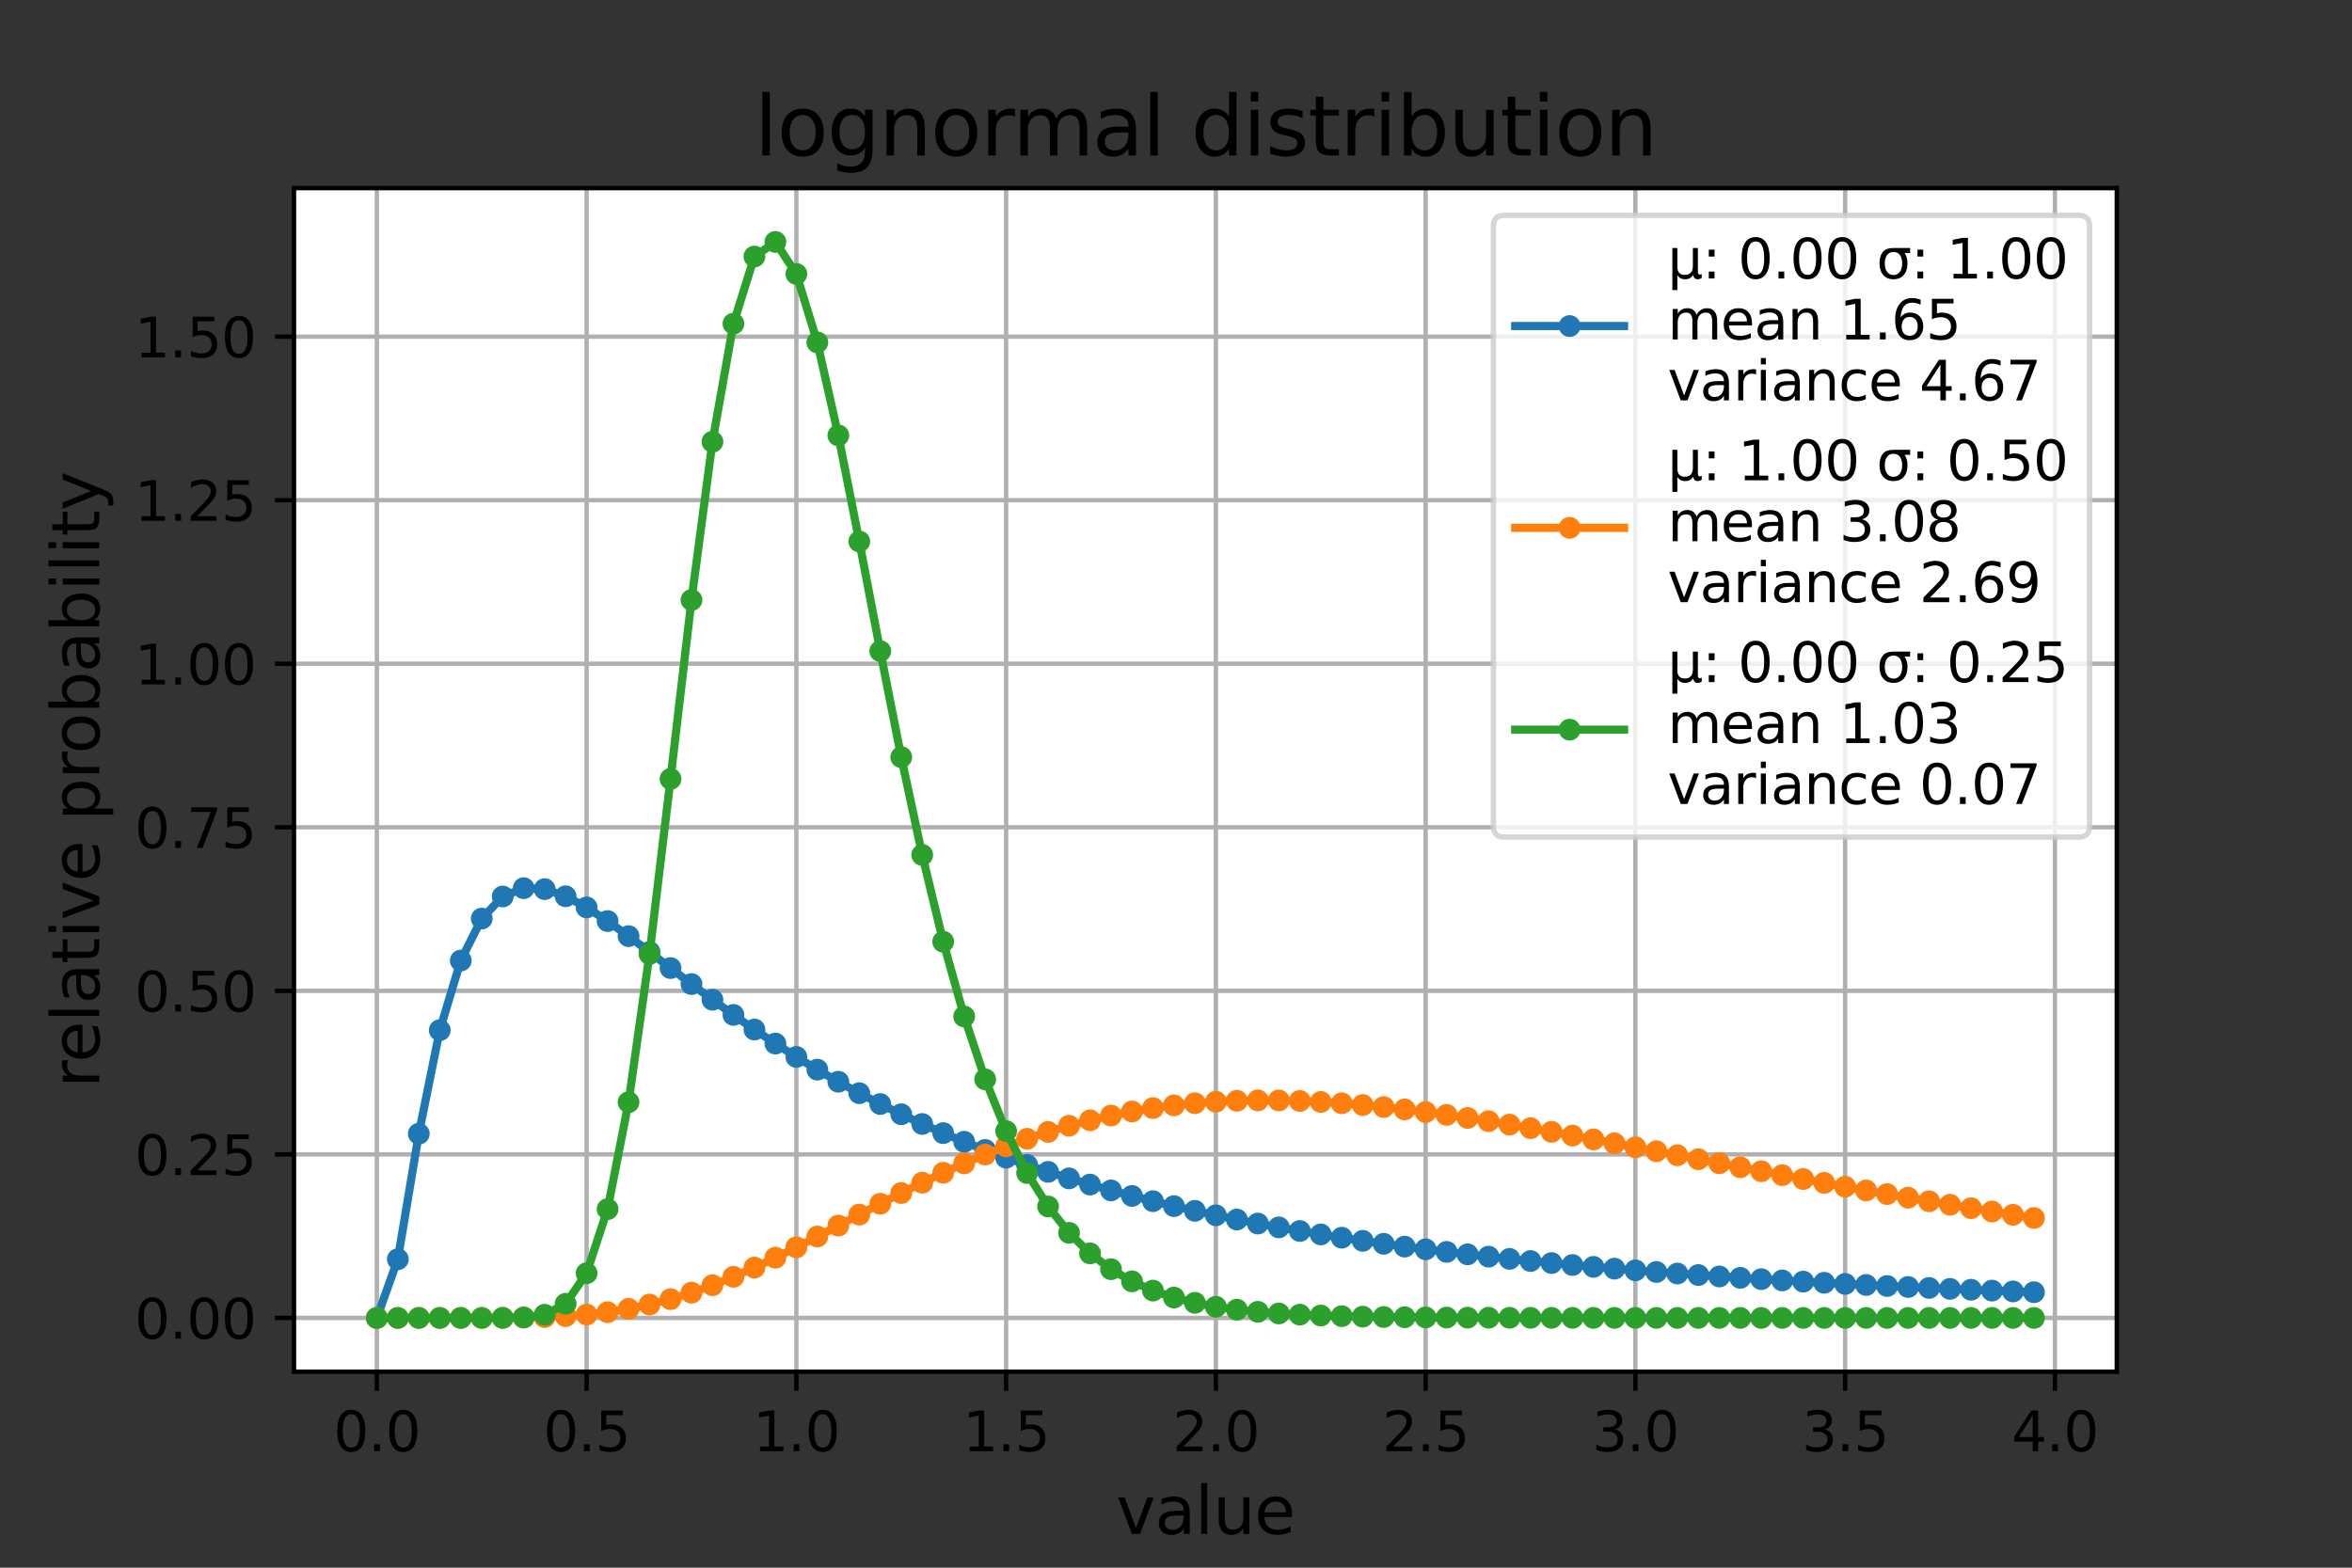 <?xml version="1.0" encoding="utf-8" standalone="no"?>
<!DOCTYPE svg PUBLIC "-//W3C//DTD SVG 1.1//EN"
  "http://www.w3.org/Graphics/SVG/1.1/DTD/svg11.dtd">
<svg height="288pt" version="1.1" viewBox="0 0 432 288" width="432pt" xmlns="http://www.w3.org/2000/svg" xmlns:xlink="http://www.w3.org/1999/xlink">
 <rect x="0" y="0" width="432" height="288" fill="#333333" stroke="none"/>
 <defs>
  <style type="text/css">*{stroke-linecap:butt;stroke-linejoin:round;}</style>
 </defs>
 <g id="figure_1">
  <g id="patch_1">
   <path d="M 0 288 
L 432 288 
L 432 0 
L 0 0 
z
" style="fill:none;"/>
  </g>
  <g id="axes_1">
   <g id="patch_2">
    <path d="M 54 252 
L 388.8 252 
L 388.8 34.56 
L 54 34.56 
z
" style="fill:#ffffff;"/>
   </g>
   <g id="matplotlib.axis_1">
    <g id="xtick_1">
     <g id="line2d_1">
      <path clip-path="url(#p183fbadae7)" d="M 69.218 252 
L 69.218 34.56 
" style="fill:none;stroke:#b0b0b0;stroke-linecap:square;stroke-width:0.8;"/>
     </g>
     <g id="line2d_2">
      <defs>
       <path d="M 0 0 
L 0 3.5 
" id="mf104394d2d" style="stroke:#000000;stroke-width:0.8;"/>
      </defs>
      <g>
       <use style="stroke:#000000;stroke-width:0.8;" x="69.218" xlink:href="#mf104394d2d" y="252"/>
      </g>
     </g>
     <g id="text_1">
      <!-- 0.0 -->
      <g transform="translate(61.267 266.598)scale(0.1 -0.1)">
       <defs>
        <path d="M 2034 4250 
Q 1547 4250 1301 3770 
Q 1056 3291 1056 2328 
Q 1056 1369 1301 889 
Q 1547 409 2034 409 
Q 2525 409 2770 889 
Q 3016 1369 3016 2328 
Q 3016 3291 2770 3770 
Q 2525 4250 2034 4250 
z
M 2034 4750 
Q 2819 4750 3233 4129 
Q 3647 3509 3647 2328 
Q 3647 1150 3233 529 
Q 2819 -91 2034 -91 
Q 1250 -91 836 529 
Q 422 1150 422 2328 
Q 422 3509 836 4129 
Q 1250 4750 2034 4750 
z
" id="DejaVuSans-30" transform="scale(0.016)"/>
        <path d="M 684 794 
L 1344 794 
L 1344 0 
L 684 0 
L 684 794 
z
" id="DejaVuSans-2e" transform="scale(0.016)"/>
       </defs>
       <use xlink:href="#DejaVuSans-30"/>
       <use x="63.623" xlink:href="#DejaVuSans-2e"/>
       <use x="95.41" xlink:href="#DejaVuSans-30"/>
      </g>
     </g>
    </g>
    <g id="xtick_2">
     <g id="line2d_3">
      <path clip-path="url(#p183fbadae7)" d="M 107.745 252 
L 107.745 34.56 
" style="fill:none;stroke:#b0b0b0;stroke-linecap:square;stroke-width:0.8;"/>
     </g>
     <g id="line2d_4">
      <g>
       <use style="stroke:#000000;stroke-width:0.8;" x="107.745" xlink:href="#mf104394d2d" y="252"/>
      </g>
     </g>
     <g id="text_2">
      <!-- 0.5 -->
      <g transform="translate(99.794 266.598)scale(0.1 -0.1)">
       <defs>
        <path d="M 691 4666 
L 3169 4666 
L 3169 4134 
L 1269 4134 
L 1269 2991 
Q 1406 3038 1543 3061 
Q 1681 3084 1819 3084 
Q 2600 3084 3056 2656 
Q 3513 2228 3513 1497 
Q 3513 744 3044 326 
Q 2575 -91 1722 -91 
Q 1428 -91 1123 -41 
Q 819 9 494 109 
L 494 744 
Q 775 591 1075 516 
Q 1375 441 1709 441 
Q 2250 441 2565 725 
Q 2881 1009 2881 1497 
Q 2881 1984 2565 2268 
Q 2250 2553 1709 2553 
Q 1456 2553 1204 2497 
Q 953 2441 691 2322 
L 691 4666 
z
" id="DejaVuSans-35" transform="scale(0.016)"/>
       </defs>
       <use xlink:href="#DejaVuSans-30"/>
       <use x="63.623" xlink:href="#DejaVuSans-2e"/>
       <use x="95.41" xlink:href="#DejaVuSans-35"/>
      </g>
     </g>
    </g>
    <g id="xtick_3">
     <g id="line2d_5">
      <path clip-path="url(#p183fbadae7)" d="M 146.272 252 
L 146.272 34.56 
" style="fill:none;stroke:#b0b0b0;stroke-linecap:square;stroke-width:0.8;"/>
     </g>
     <g id="line2d_6">
      <g>
       <use style="stroke:#000000;stroke-width:0.8;" x="146.272" xlink:href="#mf104394d2d" y="252"/>
      </g>
     </g>
     <g id="text_3">
      <!-- 1.0 -->
      <g transform="translate(138.321 266.598)scale(0.1 -0.1)">
       <defs>
        <path d="M 794 531 
L 1825 531 
L 1825 4091 
L 703 3866 
L 703 4441 
L 1819 4666 
L 2450 4666 
L 2450 531 
L 3481 531 
L 3481 0 
L 794 0 
L 794 531 
z
" id="DejaVuSans-31" transform="scale(0.016)"/>
       </defs>
       <use xlink:href="#DejaVuSans-31"/>
       <use x="63.623" xlink:href="#DejaVuSans-2e"/>
       <use x="95.41" xlink:href="#DejaVuSans-30"/>
      </g>
     </g>
    </g>
    <g id="xtick_4">
     <g id="line2d_7">
      <path clip-path="url(#p183fbadae7)" d="M 184.799 252 
L 184.799 34.56 
" style="fill:none;stroke:#b0b0b0;stroke-linecap:square;stroke-width:0.8;"/>
     </g>
     <g id="line2d_8">
      <g>
       <use style="stroke:#000000;stroke-width:0.8;" x="184.799" xlink:href="#mf104394d2d" y="252"/>
      </g>
     </g>
     <g id="text_4">
      <!-- 1.5 -->
      <g transform="translate(176.848 266.598)scale(0.1 -0.1)">
       <use xlink:href="#DejaVuSans-31"/>
       <use x="63.623" xlink:href="#DejaVuSans-2e"/>
       <use x="95.41" xlink:href="#DejaVuSans-35"/>
      </g>
     </g>
    </g>
    <g id="xtick_5">
     <g id="line2d_9">
      <path clip-path="url(#p183fbadae7)" d="M 223.326 252 
L 223.326 34.56 
" style="fill:none;stroke:#b0b0b0;stroke-linecap:square;stroke-width:0.8;"/>
     </g>
     <g id="line2d_10">
      <g>
       <use style="stroke:#000000;stroke-width:0.8;" x="223.326" xlink:href="#mf104394d2d" y="252"/>
      </g>
     </g>
     <g id="text_5">
      <!-- 2.0 -->
      <g transform="translate(215.375 266.598)scale(0.1 -0.1)">
       <defs>
        <path d="M 1228 531 
L 3431 531 
L 3431 0 
L 469 0 
L 469 531 
Q 828 903 1448 1529 
Q 2069 2156 2228 2338 
Q 2531 2678 2651 2914 
Q 2772 3150 2772 3378 
Q 2772 3750 2511 3984 
Q 2250 4219 1831 4219 
Q 1534 4219 1204 4116 
Q 875 4013 500 3803 
L 500 4441 
Q 881 4594 1212 4672 
Q 1544 4750 1819 4750 
Q 2544 4750 2975 4387 
Q 3406 4025 3406 3419 
Q 3406 3131 3298 2873 
Q 3191 2616 2906 2266 
Q 2828 2175 2409 1742 
Q 1991 1309 1228 531 
z
" id="DejaVuSans-32" transform="scale(0.016)"/>
       </defs>
       <use xlink:href="#DejaVuSans-32"/>
       <use x="63.623" xlink:href="#DejaVuSans-2e"/>
       <use x="95.41" xlink:href="#DejaVuSans-30"/>
      </g>
     </g>
    </g>
    <g id="xtick_6">
     <g id="line2d_11">
      <path clip-path="url(#p183fbadae7)" d="M 261.853 252 
L 261.853 34.56 
" style="fill:none;stroke:#b0b0b0;stroke-linecap:square;stroke-width:0.8;"/>
     </g>
     <g id="line2d_12">
      <g>
       <use style="stroke:#000000;stroke-width:0.8;" x="261.853" xlink:href="#mf104394d2d" y="252"/>
      </g>
     </g>
     <g id="text_6">
      <!-- 2.5 -->
      <g transform="translate(253.902 266.598)scale(0.1 -0.1)">
       <use xlink:href="#DejaVuSans-32"/>
       <use x="63.623" xlink:href="#DejaVuSans-2e"/>
       <use x="95.41" xlink:href="#DejaVuSans-35"/>
      </g>
     </g>
    </g>
    <g id="xtick_7">
     <g id="line2d_13">
      <path clip-path="url(#p183fbadae7)" d="M 300.38 252 
L 300.38 34.56 
" style="fill:none;stroke:#b0b0b0;stroke-linecap:square;stroke-width:0.8;"/>
     </g>
     <g id="line2d_14">
      <g>
       <use style="stroke:#000000;stroke-width:0.8;" x="300.38" xlink:href="#mf104394d2d" y="252"/>
      </g>
     </g>
     <g id="text_7">
      <!-- 3.0 -->
      <g transform="translate(292.429 266.598)scale(0.1 -0.1)">
       <defs>
        <path d="M 2597 2516 
Q 3050 2419 3304 2112 
Q 3559 1806 3559 1356 
Q 3559 666 3084 287 
Q 2609 -91 1734 -91 
Q 1441 -91 1130 -33 
Q 819 25 488 141 
L 488 750 
Q 750 597 1062 519 
Q 1375 441 1716 441 
Q 2309 441 2620 675 
Q 2931 909 2931 1356 
Q 2931 1769 2642 2001 
Q 2353 2234 1838 2234 
L 1294 2234 
L 1294 2753 
L 1863 2753 
Q 2328 2753 2575 2939 
Q 2822 3125 2822 3475 
Q 2822 3834 2567 4026 
Q 2313 4219 1838 4219 
Q 1578 4219 1281 4162 
Q 984 4106 628 3988 
L 628 4550 
Q 988 4650 1302 4700 
Q 1616 4750 1894 4750 
Q 2613 4750 3031 4423 
Q 3450 4097 3450 3541 
Q 3450 3153 3228 2886 
Q 3006 2619 2597 2516 
z
" id="DejaVuSans-33" transform="scale(0.016)"/>
       </defs>
       <use xlink:href="#DejaVuSans-33"/>
       <use x="63.623" xlink:href="#DejaVuSans-2e"/>
       <use x="95.41" xlink:href="#DejaVuSans-30"/>
      </g>
     </g>
    </g>
    <g id="xtick_8">
     <g id="line2d_15">
      <path clip-path="url(#p183fbadae7)" d="M 338.907 252 
L 338.907 34.56 
" style="fill:none;stroke:#b0b0b0;stroke-linecap:square;stroke-width:0.8;"/>
     </g>
     <g id="line2d_16">
      <g>
       <use style="stroke:#000000;stroke-width:0.8;" x="338.907" xlink:href="#mf104394d2d" y="252"/>
      </g>
     </g>
     <g id="text_8">
      <!-- 3.5 -->
      <g transform="translate(330.956 266.598)scale(0.1 -0.1)">
       <use xlink:href="#DejaVuSans-33"/>
       <use x="63.623" xlink:href="#DejaVuSans-2e"/>
       <use x="95.41" xlink:href="#DejaVuSans-35"/>
      </g>
     </g>
    </g>
    <g id="xtick_9">
     <g id="line2d_17">
      <path clip-path="url(#p183fbadae7)" d="M 377.435 252 
L 377.435 34.56 
" style="fill:none;stroke:#b0b0b0;stroke-linecap:square;stroke-width:0.8;"/>
     </g>
     <g id="line2d_18">
      <g>
       <use style="stroke:#000000;stroke-width:0.8;" x="377.435" xlink:href="#mf104394d2d" y="252"/>
      </g>
     </g>
     <g id="text_9">
      <!-- 4.0 -->
      <g transform="translate(369.483 266.598)scale(0.1 -0.1)">
       <defs>
        <path d="M 2419 4116 
L 825 1625 
L 2419 1625 
L 2419 4116 
z
M 2253 4666 
L 3047 4666 
L 3047 1625 
L 3713 1625 
L 3713 1100 
L 3047 1100 
L 3047 0 
L 2419 0 
L 2419 1100 
L 313 1100 
L 313 1709 
L 2253 4666 
z
" id="DejaVuSans-34" transform="scale(0.016)"/>
       </defs>
       <use xlink:href="#DejaVuSans-34"/>
       <use x="63.623" xlink:href="#DejaVuSans-2e"/>
       <use x="95.41" xlink:href="#DejaVuSans-30"/>
      </g>
     </g>
    </g>
    <g id="text_10">
     <!-- value -->
     <g transform="translate(205.011 281.796)scale(0.12 -0.12)">
      <defs>
       <path d="M 191 3500 
L 800 3500 
L 1894 563 
L 2988 3500 
L 3597 3500 
L 2284 0 
L 1503 0 
L 191 3500 
z
" id="DejaVuSans-76" transform="scale(0.016)"/>
       <path d="M 2194 1759 
Q 1497 1759 1228 1600 
Q 959 1441 959 1056 
Q 959 750 1161 570 
Q 1363 391 1709 391 
Q 2188 391 2477 730 
Q 2766 1069 2766 1631 
L 2766 1759 
L 2194 1759 
z
M 3341 1997 
L 3341 0 
L 2766 0 
L 2766 531 
Q 2569 213 2275 61 
Q 1981 -91 1556 -91 
Q 1019 -91 701 211 
Q 384 513 384 1019 
Q 384 1609 779 1909 
Q 1175 2209 1959 2209 
L 2766 2209 
L 2766 2266 
Q 2766 2663 2505 2880 
Q 2244 3097 1772 3097 
Q 1472 3097 1187 3025 
Q 903 2953 641 2809 
L 641 3341 
Q 956 3463 1253 3523 
Q 1550 3584 1831 3584 
Q 2591 3584 2966 3190 
Q 3341 2797 3341 1997 
z
" id="DejaVuSans-61" transform="scale(0.016)"/>
       <path d="M 603 4863 
L 1178 4863 
L 1178 0 
L 603 0 
L 603 4863 
z
" id="DejaVuSans-6c" transform="scale(0.016)"/>
       <path d="M 544 1381 
L 544 3500 
L 1119 3500 
L 1119 1403 
Q 1119 906 1312 657 
Q 1506 409 1894 409 
Q 2359 409 2629 706 
Q 2900 1003 2900 1516 
L 2900 3500 
L 3475 3500 
L 3475 0 
L 2900 0 
L 2900 538 
Q 2691 219 2414 64 
Q 2138 -91 1772 -91 
Q 1169 -91 856 284 
Q 544 659 544 1381 
z
M 1991 3584 
L 1991 3584 
z
" id="DejaVuSans-75" transform="scale(0.016)"/>
       <path d="M 3597 1894 
L 3597 1613 
L 953 1613 
Q 991 1019 1311 708 
Q 1631 397 2203 397 
Q 2534 397 2845 478 
Q 3156 559 3463 722 
L 3463 178 
Q 3153 47 2828 -22 
Q 2503 -91 2169 -91 
Q 1331 -91 842 396 
Q 353 884 353 1716 
Q 353 2575 817 3079 
Q 1281 3584 2069 3584 
Q 2775 3584 3186 3129 
Q 3597 2675 3597 1894 
z
M 3022 2063 
Q 3016 2534 2758 2815 
Q 2500 3097 2075 3097 
Q 1594 3097 1305 2825 
Q 1016 2553 972 2059 
L 3022 2063 
z
" id="DejaVuSans-65" transform="scale(0.016)"/>
      </defs>
      <use xlink:href="#DejaVuSans-76"/>
      <use x="59.18" xlink:href="#DejaVuSans-61"/>
      <use x="120.459" xlink:href="#DejaVuSans-6c"/>
      <use x="148.242" xlink:href="#DejaVuSans-75"/>
      <use x="211.621" xlink:href="#DejaVuSans-65"/>
     </g>
    </g>
   </g>
   <g id="matplotlib.axis_2">
    <g id="ytick_1">
     <g id="line2d_19">
      <path clip-path="url(#p183fbadae7)" d="M 54 242.116 
L 388.8 242.116 
" style="fill:none;stroke:#b0b0b0;stroke-linecap:square;stroke-width:0.8;"/>
     </g>
     <g id="line2d_20">
      <defs>
       <path d="M 0 0 
L -3.5 0 
" id="mc9a414f34f" style="stroke:#000000;stroke-width:0.8;"/>
      </defs>
      <g>
       <use style="stroke:#000000;stroke-width:0.8;" x="54" xlink:href="#mc9a414f34f" y="242.116"/>
      </g>
     </g>
     <g id="text_11">
      <!-- 0.00 -->
      <g transform="translate(24.734 245.916)scale(0.1 -0.1)">
       <use xlink:href="#DejaVuSans-30"/>
       <use x="63.623" xlink:href="#DejaVuSans-2e"/>
       <use x="95.41" xlink:href="#DejaVuSans-30"/>
       <use x="159.033" xlink:href="#DejaVuSans-30"/>
      </g>
     </g>
    </g>
    <g id="ytick_2">
     <g id="line2d_21">
      <path clip-path="url(#p183fbadae7)" d="M 54 212.071 
L 388.8 212.071 
" style="fill:none;stroke:#b0b0b0;stroke-linecap:square;stroke-width:0.8;"/>
     </g>
     <g id="line2d_22">
      <g>
       <use style="stroke:#000000;stroke-width:0.8;" x="54" xlink:href="#mc9a414f34f" y="212.071"/>
      </g>
     </g>
     <g id="text_12">
      <!-- 0.25 -->
      <g transform="translate(24.734 215.87)scale(0.1 -0.1)">
       <use xlink:href="#DejaVuSans-30"/>
       <use x="63.623" xlink:href="#DejaVuSans-2e"/>
       <use x="95.41" xlink:href="#DejaVuSans-32"/>
       <use x="159.033" xlink:href="#DejaVuSans-35"/>
      </g>
     </g>
    </g>
    <g id="ytick_3">
     <g id="line2d_23">
      <path clip-path="url(#p183fbadae7)" d="M 54 182.025 
L 388.8 182.025 
" style="fill:none;stroke:#b0b0b0;stroke-linecap:square;stroke-width:0.8;"/>
     </g>
     <g id="line2d_24">
      <g>
       <use style="stroke:#000000;stroke-width:0.8;" x="54" xlink:href="#mc9a414f34f" y="182.025"/>
      </g>
     </g>
     <g id="text_13">
      <!-- 0.50 -->
      <g transform="translate(24.734 185.824)scale(0.1 -0.1)">
       <use xlink:href="#DejaVuSans-30"/>
       <use x="63.623" xlink:href="#DejaVuSans-2e"/>
       <use x="95.41" xlink:href="#DejaVuSans-35"/>
       <use x="159.033" xlink:href="#DejaVuSans-30"/>
      </g>
     </g>
    </g>
    <g id="ytick_4">
     <g id="line2d_25">
      <path clip-path="url(#p183fbadae7)" d="M 54 151.979 
L 388.8 151.979 
" style="fill:none;stroke:#b0b0b0;stroke-linecap:square;stroke-width:0.8;"/>
     </g>
     <g id="line2d_26">
      <g>
       <use style="stroke:#000000;stroke-width:0.8;" x="54" xlink:href="#mc9a414f34f" y="151.979"/>
      </g>
     </g>
     <g id="text_14">
      <!-- 0.75 -->
      <g transform="translate(24.734 155.779)scale(0.1 -0.1)">
       <defs>
        <path d="M 525 4666 
L 3525 4666 
L 3525 4397 
L 1831 0 
L 1172 0 
L 2766 4134 
L 525 4134 
L 525 4666 
z
" id="DejaVuSans-37" transform="scale(0.016)"/>
       </defs>
       <use xlink:href="#DejaVuSans-30"/>
       <use x="63.623" xlink:href="#DejaVuSans-2e"/>
       <use x="95.41" xlink:href="#DejaVuSans-37"/>
       <use x="159.033" xlink:href="#DejaVuSans-35"/>
      </g>
     </g>
    </g>
    <g id="ytick_5">
     <g id="line2d_27">
      <path clip-path="url(#p183fbadae7)" d="M 54 121.934 
L 388.8 121.934 
" style="fill:none;stroke:#b0b0b0;stroke-linecap:square;stroke-width:0.8;"/>
     </g>
     <g id="line2d_28">
      <g>
       <use style="stroke:#000000;stroke-width:0.8;" x="54" xlink:href="#mc9a414f34f" y="121.934"/>
      </g>
     </g>
     <g id="text_15">
      <!-- 1.00 -->
      <g transform="translate(24.734 125.733)scale(0.1 -0.1)">
       <use xlink:href="#DejaVuSans-31"/>
       <use x="63.623" xlink:href="#DejaVuSans-2e"/>
       <use x="95.41" xlink:href="#DejaVuSans-30"/>
       <use x="159.033" xlink:href="#DejaVuSans-30"/>
      </g>
     </g>
    </g>
    <g id="ytick_6">
     <g id="line2d_29">
      <path clip-path="url(#p183fbadae7)" d="M 54 91.888 
L 388.8 91.888 
" style="fill:none;stroke:#b0b0b0;stroke-linecap:square;stroke-width:0.8;"/>
     </g>
     <g id="line2d_30">
      <g>
       <use style="stroke:#000000;stroke-width:0.8;" x="54" xlink:href="#mc9a414f34f" y="91.888"/>
      </g>
     </g>
     <g id="text_16">
      <!-- 1.25 -->
      <g transform="translate(24.734 95.687)scale(0.1 -0.1)">
       <use xlink:href="#DejaVuSans-31"/>
       <use x="63.623" xlink:href="#DejaVuSans-2e"/>
       <use x="95.41" xlink:href="#DejaVuSans-32"/>
       <use x="159.033" xlink:href="#DejaVuSans-35"/>
      </g>
     </g>
    </g>
    <g id="ytick_7">
     <g id="line2d_31">
      <path clip-path="url(#p183fbadae7)" d="M 54 61.843 
L 388.8 61.843 
" style="fill:none;stroke:#b0b0b0;stroke-linecap:square;stroke-width:0.8;"/>
     </g>
     <g id="line2d_32">
      <g>
       <use style="stroke:#000000;stroke-width:0.8;" x="54" xlink:href="#mc9a414f34f" y="61.843"/>
      </g>
     </g>
     <g id="text_17">
      <!-- 1.50 -->
      <g transform="translate(24.734 65.642)scale(0.1 -0.1)">
       <use xlink:href="#DejaVuSans-31"/>
       <use x="63.623" xlink:href="#DejaVuSans-2e"/>
       <use x="95.41" xlink:href="#DejaVuSans-35"/>
       <use x="159.033" xlink:href="#DejaVuSans-30"/>
      </g>
     </g>
    </g>
    <g id="text_18">
     <!-- relative probability -->
     <g transform="translate(18.239 199.827)rotate(-90)scale(0.12 -0.12)">
      <defs>
       <path d="M 2631 2963 
Q 2534 3019 2420 3045 
Q 2306 3072 2169 3072 
Q 1681 3072 1420 2755 
Q 1159 2438 1159 1844 
L 1159 0 
L 581 0 
L 581 3500 
L 1159 3500 
L 1159 2956 
Q 1341 3275 1631 3429 
Q 1922 3584 2338 3584 
Q 2397 3584 2469 3576 
Q 2541 3569 2628 3553 
L 2631 2963 
z
" id="DejaVuSans-72" transform="scale(0.016)"/>
       <path d="M 1172 4494 
L 1172 3500 
L 2356 3500 
L 2356 3053 
L 1172 3053 
L 1172 1153 
Q 1172 725 1289 603 
Q 1406 481 1766 481 
L 2356 481 
L 2356 0 
L 1766 0 
Q 1100 0 847 248 
Q 594 497 594 1153 
L 594 3053 
L 172 3053 
L 172 3500 
L 594 3500 
L 594 4494 
L 1172 4494 
z
" id="DejaVuSans-74" transform="scale(0.016)"/>
       <path d="M 603 3500 
L 1178 3500 
L 1178 0 
L 603 0 
L 603 3500 
z
M 603 4863 
L 1178 4863 
L 1178 4134 
L 603 4134 
L 603 4863 
z
" id="DejaVuSans-69" transform="scale(0.016)"/>
       <path id="DejaVuSans-20" transform="scale(0.016)"/>
       <path d="M 1159 525 
L 1159 -1331 
L 581 -1331 
L 581 3500 
L 1159 3500 
L 1159 2969 
Q 1341 3281 1617 3432 
Q 1894 3584 2278 3584 
Q 2916 3584 3314 3078 
Q 3713 2572 3713 1747 
Q 3713 922 3314 415 
Q 2916 -91 2278 -91 
Q 1894 -91 1617 61 
Q 1341 213 1159 525 
z
M 3116 1747 
Q 3116 2381 2855 2742 
Q 2594 3103 2138 3103 
Q 1681 3103 1420 2742 
Q 1159 2381 1159 1747 
Q 1159 1113 1420 752 
Q 1681 391 2138 391 
Q 2594 391 2855 752 
Q 3116 1113 3116 1747 
z
" id="DejaVuSans-70" transform="scale(0.016)"/>
       <path d="M 1959 3097 
Q 1497 3097 1228 2736 
Q 959 2375 959 1747 
Q 959 1119 1226 758 
Q 1494 397 1959 397 
Q 2419 397 2687 759 
Q 2956 1122 2956 1747 
Q 2956 2369 2687 2733 
Q 2419 3097 1959 3097 
z
M 1959 3584 
Q 2709 3584 3137 3096 
Q 3566 2609 3566 1747 
Q 3566 888 3137 398 
Q 2709 -91 1959 -91 
Q 1206 -91 779 398 
Q 353 888 353 1747 
Q 353 2609 779 3096 
Q 1206 3584 1959 3584 
z
" id="DejaVuSans-6f" transform="scale(0.016)"/>
       <path d="M 3116 1747 
Q 3116 2381 2855 2742 
Q 2594 3103 2138 3103 
Q 1681 3103 1420 2742 
Q 1159 2381 1159 1747 
Q 1159 1113 1420 752 
Q 1681 391 2138 391 
Q 2594 391 2855 752 
Q 3116 1113 3116 1747 
z
M 1159 2969 
Q 1341 3281 1617 3432 
Q 1894 3584 2278 3584 
Q 2916 3584 3314 3078 
Q 3713 2572 3713 1747 
Q 3713 922 3314 415 
Q 2916 -91 2278 -91 
Q 1894 -91 1617 61 
Q 1341 213 1159 525 
L 1159 0 
L 581 0 
L 581 4863 
L 1159 4863 
L 1159 2969 
z
" id="DejaVuSans-62" transform="scale(0.016)"/>
       <path d="M 2059 -325 
Q 1816 -950 1584 -1140 
Q 1353 -1331 966 -1331 
L 506 -1331 
L 506 -850 
L 844 -850 
Q 1081 -850 1212 -737 
Q 1344 -625 1503 -206 
L 1606 56 
L 191 3500 
L 800 3500 
L 1894 763 
L 2988 3500 
L 3597 3500 
L 2059 -325 
z
" id="DejaVuSans-79" transform="scale(0.016)"/>
      </defs>
      <use xlink:href="#DejaVuSans-72"/>
      <use x="38.863" xlink:href="#DejaVuSans-65"/>
      <use x="100.387" xlink:href="#DejaVuSans-6c"/>
      <use x="128.17" xlink:href="#DejaVuSans-61"/>
      <use x="189.449" xlink:href="#DejaVuSans-74"/>
      <use x="228.658" xlink:href="#DejaVuSans-69"/>
      <use x="256.441" xlink:href="#DejaVuSans-76"/>
      <use x="315.621" xlink:href="#DejaVuSans-65"/>
      <use x="377.145" xlink:href="#DejaVuSans-20"/>
      <use x="408.932" xlink:href="#DejaVuSans-70"/>
      <use x="472.408" xlink:href="#DejaVuSans-72"/>
      <use x="511.271" xlink:href="#DejaVuSans-6f"/>
      <use x="572.453" xlink:href="#DejaVuSans-62"/>
      <use x="635.93" xlink:href="#DejaVuSans-61"/>
      <use x="697.209" xlink:href="#DejaVuSans-62"/>
      <use x="760.686" xlink:href="#DejaVuSans-69"/>
      <use x="788.469" xlink:href="#DejaVuSans-6c"/>
      <use x="816.252" xlink:href="#DejaVuSans-69"/>
      <use x="844.035" xlink:href="#DejaVuSans-74"/>
      <use x="883.244" xlink:href="#DejaVuSans-79"/>
     </g>
    </g>
   </g>
   <g id="line2d_33">
    <path clip-path="url(#p183fbadae7)" d="M 69.218 242.116 
L 73.071 231.327 
L 76.924 208.274 
L 80.776 189.256 
L 84.629 176.465 
L 88.482 168.75 
L 92.334 164.694 
L 96.187 163.165 
L 100.04 163.343 
L 103.893 164.655 
L 107.745 166.702 
L 111.598 169.208 
L 115.451 171.981 
L 119.303 174.89 
L 123.156 177.843 
L 127.009 180.78 
L 130.861 183.658 
L 134.714 186.449 
L 138.567 189.138 
L 142.42 191.713 
L 146.272 194.17 
L 150.125 196.508 
L 153.978 198.727 
L 157.83 200.829 
L 161.683 202.82 
L 165.536 204.703 
L 169.388 206.483 
L 173.241 208.165 
L 177.094 209.754 
L 180.947 211.256 
L 184.799 212.675 
L 188.652 214.016 
L 192.505 215.284 
L 196.357 216.483 
L 200.21 217.617 
L 204.063 218.69 
L 207.916 219.706 
L 211.768 220.668 
L 215.621 221.579 
L 219.474 222.443 
L 223.326 223.263 
L 227.179 224.04 
L 231.032 224.778 
L 234.884 225.479 
L 238.737 226.145 
L 242.59 226.778 
L 246.443 227.38 
L 250.295 227.953 
L 254.148 228.499 
L 258.001 229.018 
L 261.853 229.513 
L 265.706 229.984 
L 269.559 230.434 
L 273.412 230.863 
L 277.264 231.273 
L 281.117 231.664 
L 284.97 232.038 
L 288.822 232.395 
L 292.675 232.737 
L 296.528 233.063 
L 300.38 233.376 
L 304.233 233.675 
L 308.086 233.961 
L 311.939 234.236 
L 315.791 234.499 
L 319.644 234.751 
L 323.497 234.993 
L 327.349 235.225 
L 331.202 235.447 
L 335.055 235.661 
L 338.907 235.866 
L 342.76 236.063 
L 346.613 236.253 
L 350.466 236.435 
L 354.318 236.61 
L 358.171 236.779 
L 362.024 236.941 
L 365.876 237.097 
L 369.729 237.247 
L 373.582 237.392 
" style="fill:none;stroke:#1f77b4;stroke-linecap:square;stroke-width:1.5;"/>
    <defs>
     <path d="M 0 1.5 
C 0.398 1.5 0.779 1.342 1.061 1.061 
C 1.342 0.779 1.5 0.398 1.5 0 
C 1.5 -0.398 1.342 -0.779 1.061 -1.061 
C 0.779 -1.342 0.398 -1.5 0 -1.5 
C -0.398 -1.5 -0.779 -1.342 -1.061 -1.061 
C -1.342 -0.779 -1.5 -0.398 -1.5 0 
C -1.5 0.398 -1.342 0.779 -1.061 1.061 
C -0.779 1.342 -0.398 1.5 0 1.5 
z
" id="m87cae25022" style="stroke:#1f77b4;"/>
    </defs>
    <g clip-path="url(#p183fbadae7)">
     <use style="fill:#1f77b4;stroke:#1f77b4;" x="69.218" xlink:href="#m87cae25022" y="242.116"/>
     <use style="fill:#1f77b4;stroke:#1f77b4;" x="73.071" xlink:href="#m87cae25022" y="231.327"/>
     <use style="fill:#1f77b4;stroke:#1f77b4;" x="76.924" xlink:href="#m87cae25022" y="208.274"/>
     <use style="fill:#1f77b4;stroke:#1f77b4;" x="80.776" xlink:href="#m87cae25022" y="189.256"/>
     <use style="fill:#1f77b4;stroke:#1f77b4;" x="84.629" xlink:href="#m87cae25022" y="176.465"/>
     <use style="fill:#1f77b4;stroke:#1f77b4;" x="88.482" xlink:href="#m87cae25022" y="168.75"/>
     <use style="fill:#1f77b4;stroke:#1f77b4;" x="92.334" xlink:href="#m87cae25022" y="164.694"/>
     <use style="fill:#1f77b4;stroke:#1f77b4;" x="96.187" xlink:href="#m87cae25022" y="163.165"/>
     <use style="fill:#1f77b4;stroke:#1f77b4;" x="100.04" xlink:href="#m87cae25022" y="163.343"/>
     <use style="fill:#1f77b4;stroke:#1f77b4;" x="103.893" xlink:href="#m87cae25022" y="164.655"/>
     <use style="fill:#1f77b4;stroke:#1f77b4;" x="107.745" xlink:href="#m87cae25022" y="166.702"/>
     <use style="fill:#1f77b4;stroke:#1f77b4;" x="111.598" xlink:href="#m87cae25022" y="169.208"/>
     <use style="fill:#1f77b4;stroke:#1f77b4;" x="115.451" xlink:href="#m87cae25022" y="171.981"/>
     <use style="fill:#1f77b4;stroke:#1f77b4;" x="119.303" xlink:href="#m87cae25022" y="174.89"/>
     <use style="fill:#1f77b4;stroke:#1f77b4;" x="123.156" xlink:href="#m87cae25022" y="177.843"/>
     <use style="fill:#1f77b4;stroke:#1f77b4;" x="127.009" xlink:href="#m87cae25022" y="180.78"/>
     <use style="fill:#1f77b4;stroke:#1f77b4;" x="130.861" xlink:href="#m87cae25022" y="183.658"/>
     <use style="fill:#1f77b4;stroke:#1f77b4;" x="134.714" xlink:href="#m87cae25022" y="186.449"/>
     <use style="fill:#1f77b4;stroke:#1f77b4;" x="138.567" xlink:href="#m87cae25022" y="189.138"/>
     <use style="fill:#1f77b4;stroke:#1f77b4;" x="142.42" xlink:href="#m87cae25022" y="191.713"/>
     <use style="fill:#1f77b4;stroke:#1f77b4;" x="146.272" xlink:href="#m87cae25022" y="194.17"/>
     <use style="fill:#1f77b4;stroke:#1f77b4;" x="150.125" xlink:href="#m87cae25022" y="196.508"/>
     <use style="fill:#1f77b4;stroke:#1f77b4;" x="153.978" xlink:href="#m87cae25022" y="198.727"/>
     <use style="fill:#1f77b4;stroke:#1f77b4;" x="157.83" xlink:href="#m87cae25022" y="200.829"/>
     <use style="fill:#1f77b4;stroke:#1f77b4;" x="161.683" xlink:href="#m87cae25022" y="202.82"/>
     <use style="fill:#1f77b4;stroke:#1f77b4;" x="165.536" xlink:href="#m87cae25022" y="204.703"/>
     <use style="fill:#1f77b4;stroke:#1f77b4;" x="169.388" xlink:href="#m87cae25022" y="206.483"/>
     <use style="fill:#1f77b4;stroke:#1f77b4;" x="173.241" xlink:href="#m87cae25022" y="208.165"/>
     <use style="fill:#1f77b4;stroke:#1f77b4;" x="177.094" xlink:href="#m87cae25022" y="209.754"/>
     <use style="fill:#1f77b4;stroke:#1f77b4;" x="180.947" xlink:href="#m87cae25022" y="211.256"/>
     <use style="fill:#1f77b4;stroke:#1f77b4;" x="184.799" xlink:href="#m87cae25022" y="212.675"/>
     <use style="fill:#1f77b4;stroke:#1f77b4;" x="188.652" xlink:href="#m87cae25022" y="214.016"/>
     <use style="fill:#1f77b4;stroke:#1f77b4;" x="192.505" xlink:href="#m87cae25022" y="215.284"/>
     <use style="fill:#1f77b4;stroke:#1f77b4;" x="196.357" xlink:href="#m87cae25022" y="216.483"/>
     <use style="fill:#1f77b4;stroke:#1f77b4;" x="200.21" xlink:href="#m87cae25022" y="217.617"/>
     <use style="fill:#1f77b4;stroke:#1f77b4;" x="204.063" xlink:href="#m87cae25022" y="218.69"/>
     <use style="fill:#1f77b4;stroke:#1f77b4;" x="207.916" xlink:href="#m87cae25022" y="219.706"/>
     <use style="fill:#1f77b4;stroke:#1f77b4;" x="211.768" xlink:href="#m87cae25022" y="220.668"/>
     <use style="fill:#1f77b4;stroke:#1f77b4;" x="215.621" xlink:href="#m87cae25022" y="221.579"/>
     <use style="fill:#1f77b4;stroke:#1f77b4;" x="219.474" xlink:href="#m87cae25022" y="222.443"/>
     <use style="fill:#1f77b4;stroke:#1f77b4;" x="223.326" xlink:href="#m87cae25022" y="223.263"/>
     <use style="fill:#1f77b4;stroke:#1f77b4;" x="227.179" xlink:href="#m87cae25022" y="224.04"/>
     <use style="fill:#1f77b4;stroke:#1f77b4;" x="231.032" xlink:href="#m87cae25022" y="224.778"/>
     <use style="fill:#1f77b4;stroke:#1f77b4;" x="234.884" xlink:href="#m87cae25022" y="225.479"/>
     <use style="fill:#1f77b4;stroke:#1f77b4;" x="238.737" xlink:href="#m87cae25022" y="226.145"/>
     <use style="fill:#1f77b4;stroke:#1f77b4;" x="242.59" xlink:href="#m87cae25022" y="226.778"/>
     <use style="fill:#1f77b4;stroke:#1f77b4;" x="246.443" xlink:href="#m87cae25022" y="227.38"/>
     <use style="fill:#1f77b4;stroke:#1f77b4;" x="250.295" xlink:href="#m87cae25022" y="227.953"/>
     <use style="fill:#1f77b4;stroke:#1f77b4;" x="254.148" xlink:href="#m87cae25022" y="228.499"/>
     <use style="fill:#1f77b4;stroke:#1f77b4;" x="258.001" xlink:href="#m87cae25022" y="229.018"/>
     <use style="fill:#1f77b4;stroke:#1f77b4;" x="261.853" xlink:href="#m87cae25022" y="229.513"/>
     <use style="fill:#1f77b4;stroke:#1f77b4;" x="265.706" xlink:href="#m87cae25022" y="229.984"/>
     <use style="fill:#1f77b4;stroke:#1f77b4;" x="269.559" xlink:href="#m87cae25022" y="230.434"/>
     <use style="fill:#1f77b4;stroke:#1f77b4;" x="273.412" xlink:href="#m87cae25022" y="230.863"/>
     <use style="fill:#1f77b4;stroke:#1f77b4;" x="277.264" xlink:href="#m87cae25022" y="231.273"/>
     <use style="fill:#1f77b4;stroke:#1f77b4;" x="281.117" xlink:href="#m87cae25022" y="231.664"/>
     <use style="fill:#1f77b4;stroke:#1f77b4;" x="284.97" xlink:href="#m87cae25022" y="232.038"/>
     <use style="fill:#1f77b4;stroke:#1f77b4;" x="288.822" xlink:href="#m87cae25022" y="232.395"/>
     <use style="fill:#1f77b4;stroke:#1f77b4;" x="292.675" xlink:href="#m87cae25022" y="232.737"/>
     <use style="fill:#1f77b4;stroke:#1f77b4;" x="296.528" xlink:href="#m87cae25022" y="233.063"/>
     <use style="fill:#1f77b4;stroke:#1f77b4;" x="300.38" xlink:href="#m87cae25022" y="233.376"/>
     <use style="fill:#1f77b4;stroke:#1f77b4;" x="304.233" xlink:href="#m87cae25022" y="233.675"/>
     <use style="fill:#1f77b4;stroke:#1f77b4;" x="308.086" xlink:href="#m87cae25022" y="233.961"/>
     <use style="fill:#1f77b4;stroke:#1f77b4;" x="311.939" xlink:href="#m87cae25022" y="234.236"/>
     <use style="fill:#1f77b4;stroke:#1f77b4;" x="315.791" xlink:href="#m87cae25022" y="234.499"/>
     <use style="fill:#1f77b4;stroke:#1f77b4;" x="319.644" xlink:href="#m87cae25022" y="234.751"/>
     <use style="fill:#1f77b4;stroke:#1f77b4;" x="323.497" xlink:href="#m87cae25022" y="234.993"/>
     <use style="fill:#1f77b4;stroke:#1f77b4;" x="327.349" xlink:href="#m87cae25022" y="235.225"/>
     <use style="fill:#1f77b4;stroke:#1f77b4;" x="331.202" xlink:href="#m87cae25022" y="235.447"/>
     <use style="fill:#1f77b4;stroke:#1f77b4;" x="335.055" xlink:href="#m87cae25022" y="235.661"/>
     <use style="fill:#1f77b4;stroke:#1f77b4;" x="338.907" xlink:href="#m87cae25022" y="235.866"/>
     <use style="fill:#1f77b4;stroke:#1f77b4;" x="342.76" xlink:href="#m87cae25022" y="236.063"/>
     <use style="fill:#1f77b4;stroke:#1f77b4;" x="346.613" xlink:href="#m87cae25022" y="236.253"/>
     <use style="fill:#1f77b4;stroke:#1f77b4;" x="350.466" xlink:href="#m87cae25022" y="236.435"/>
     <use style="fill:#1f77b4;stroke:#1f77b4;" x="354.318" xlink:href="#m87cae25022" y="236.61"/>
     <use style="fill:#1f77b4;stroke:#1f77b4;" x="358.171" xlink:href="#m87cae25022" y="236.779"/>
     <use style="fill:#1f77b4;stroke:#1f77b4;" x="362.024" xlink:href="#m87cae25022" y="236.941"/>
     <use style="fill:#1f77b4;stroke:#1f77b4;" x="365.876" xlink:href="#m87cae25022" y="237.097"/>
     <use style="fill:#1f77b4;stroke:#1f77b4;" x="369.729" xlink:href="#m87cae25022" y="237.247"/>
     <use style="fill:#1f77b4;stroke:#1f77b4;" x="373.582" xlink:href="#m87cae25022" y="237.392"/>
    </g>
   </g>
   <g id="line2d_34">
    <path clip-path="url(#p183fbadae7)" d="M 69.218 242.116 
L 73.071 242.116 
L 76.924 242.116 
L 80.776 242.116 
L 84.629 242.116 
L 88.482 242.112 
L 92.334 242.097 
L 96.187 242.055 
L 100.04 241.961 
L 103.893 241.786 
L 107.745 241.496 
L 111.598 241.06 
L 115.451 240.453 
L 119.303 239.657 
L 123.156 238.665 
L 127.009 237.477 
L 130.861 236.102 
L 134.714 234.557 
L 138.567 232.863 
L 142.42 231.048 
L 146.272 229.139 
L 150.125 227.165 
L 153.978 225.154 
L 157.83 223.135 
L 161.683 221.134 
L 165.536 219.172 
L 169.388 217.272 
L 173.241 215.45 
L 177.094 213.721 
L 180.947 212.099 
L 184.799 210.59 
L 188.652 209.204 
L 192.505 207.944 
L 196.357 206.812 
L 200.21 205.811 
L 204.063 204.938 
L 207.916 204.192 
L 211.768 203.57 
L 215.621 203.067 
L 219.474 202.679 
L 223.326 202.4 
L 227.179 202.225 
L 231.032 202.148 
L 234.884 202.162 
L 238.737 202.261 
L 242.59 202.438 
L 246.443 202.689 
L 250.295 203.005 
L 254.148 203.382 
L 258.001 203.813 
L 261.853 204.293 
L 265.706 204.818 
L 269.559 205.381 
L 273.412 205.978 
L 277.264 206.604 
L 281.117 207.256 
L 284.97 207.929 
L 288.822 208.62 
L 292.675 209.326 
L 296.528 210.043 
L 300.38 210.768 
L 304.233 211.499 
L 308.086 212.234 
L 311.939 212.969 
L 315.791 213.704 
L 319.644 214.436 
L 323.497 215.164 
L 327.349 215.886 
L 331.202 216.601 
L 335.055 217.307 
L 338.907 218.005 
L 342.76 218.693 
L 346.613 219.369 
L 350.466 220.034 
L 354.318 220.687 
L 358.171 221.328 
L 362.024 221.955 
L 365.876 222.569 
L 369.729 223.17 
L 373.582 223.756 
" style="fill:none;stroke:#ff7f0e;stroke-linecap:square;stroke-width:1.5;"/>
    <defs>
     <path d="M 0 1.5 
C 0.398 1.5 0.779 1.342 1.061 1.061 
C 1.342 0.779 1.5 0.398 1.5 0 
C 1.5 -0.398 1.342 -0.779 1.061 -1.061 
C 0.779 -1.342 0.398 -1.5 0 -1.5 
C -0.398 -1.5 -0.779 -1.342 -1.061 -1.061 
C -1.342 -0.779 -1.5 -0.398 -1.5 0 
C -1.5 0.398 -1.342 0.779 -1.061 1.061 
C -0.779 1.342 -0.398 1.5 0 1.5 
z
" id="mf3f0fd9fca" style="stroke:#ff7f0e;"/>
    </defs>
    <g clip-path="url(#p183fbadae7)">
     <use style="fill:#ff7f0e;stroke:#ff7f0e;" x="69.218" xlink:href="#mf3f0fd9fca" y="242.116"/>
     <use style="fill:#ff7f0e;stroke:#ff7f0e;" x="73.071" xlink:href="#mf3f0fd9fca" y="242.116"/>
     <use style="fill:#ff7f0e;stroke:#ff7f0e;" x="76.924" xlink:href="#mf3f0fd9fca" y="242.116"/>
     <use style="fill:#ff7f0e;stroke:#ff7f0e;" x="80.776" xlink:href="#mf3f0fd9fca" y="242.116"/>
     <use style="fill:#ff7f0e;stroke:#ff7f0e;" x="84.629" xlink:href="#mf3f0fd9fca" y="242.116"/>
     <use style="fill:#ff7f0e;stroke:#ff7f0e;" x="88.482" xlink:href="#mf3f0fd9fca" y="242.112"/>
     <use style="fill:#ff7f0e;stroke:#ff7f0e;" x="92.334" xlink:href="#mf3f0fd9fca" y="242.097"/>
     <use style="fill:#ff7f0e;stroke:#ff7f0e;" x="96.187" xlink:href="#mf3f0fd9fca" y="242.055"/>
     <use style="fill:#ff7f0e;stroke:#ff7f0e;" x="100.04" xlink:href="#mf3f0fd9fca" y="241.961"/>
     <use style="fill:#ff7f0e;stroke:#ff7f0e;" x="103.893" xlink:href="#mf3f0fd9fca" y="241.786"/>
     <use style="fill:#ff7f0e;stroke:#ff7f0e;" x="107.745" xlink:href="#mf3f0fd9fca" y="241.496"/>
     <use style="fill:#ff7f0e;stroke:#ff7f0e;" x="111.598" xlink:href="#mf3f0fd9fca" y="241.06"/>
     <use style="fill:#ff7f0e;stroke:#ff7f0e;" x="115.451" xlink:href="#mf3f0fd9fca" y="240.453"/>
     <use style="fill:#ff7f0e;stroke:#ff7f0e;" x="119.303" xlink:href="#mf3f0fd9fca" y="239.657"/>
     <use style="fill:#ff7f0e;stroke:#ff7f0e;" x="123.156" xlink:href="#mf3f0fd9fca" y="238.665"/>
     <use style="fill:#ff7f0e;stroke:#ff7f0e;" x="127.009" xlink:href="#mf3f0fd9fca" y="237.477"/>
     <use style="fill:#ff7f0e;stroke:#ff7f0e;" x="130.861" xlink:href="#mf3f0fd9fca" y="236.102"/>
     <use style="fill:#ff7f0e;stroke:#ff7f0e;" x="134.714" xlink:href="#mf3f0fd9fca" y="234.557"/>
     <use style="fill:#ff7f0e;stroke:#ff7f0e;" x="138.567" xlink:href="#mf3f0fd9fca" y="232.863"/>
     <use style="fill:#ff7f0e;stroke:#ff7f0e;" x="142.42" xlink:href="#mf3f0fd9fca" y="231.048"/>
     <use style="fill:#ff7f0e;stroke:#ff7f0e;" x="146.272" xlink:href="#mf3f0fd9fca" y="229.139"/>
     <use style="fill:#ff7f0e;stroke:#ff7f0e;" x="150.125" xlink:href="#mf3f0fd9fca" y="227.165"/>
     <use style="fill:#ff7f0e;stroke:#ff7f0e;" x="153.978" xlink:href="#mf3f0fd9fca" y="225.154"/>
     <use style="fill:#ff7f0e;stroke:#ff7f0e;" x="157.83" xlink:href="#mf3f0fd9fca" y="223.135"/>
     <use style="fill:#ff7f0e;stroke:#ff7f0e;" x="161.683" xlink:href="#mf3f0fd9fca" y="221.134"/>
     <use style="fill:#ff7f0e;stroke:#ff7f0e;" x="165.536" xlink:href="#mf3f0fd9fca" y="219.172"/>
     <use style="fill:#ff7f0e;stroke:#ff7f0e;" x="169.388" xlink:href="#mf3f0fd9fca" y="217.272"/>
     <use style="fill:#ff7f0e;stroke:#ff7f0e;" x="173.241" xlink:href="#mf3f0fd9fca" y="215.45"/>
     <use style="fill:#ff7f0e;stroke:#ff7f0e;" x="177.094" xlink:href="#mf3f0fd9fca" y="213.721"/>
     <use style="fill:#ff7f0e;stroke:#ff7f0e;" x="180.947" xlink:href="#mf3f0fd9fca" y="212.099"/>
     <use style="fill:#ff7f0e;stroke:#ff7f0e;" x="184.799" xlink:href="#mf3f0fd9fca" y="210.59"/>
     <use style="fill:#ff7f0e;stroke:#ff7f0e;" x="188.652" xlink:href="#mf3f0fd9fca" y="209.204"/>
     <use style="fill:#ff7f0e;stroke:#ff7f0e;" x="192.505" xlink:href="#mf3f0fd9fca" y="207.944"/>
     <use style="fill:#ff7f0e;stroke:#ff7f0e;" x="196.357" xlink:href="#mf3f0fd9fca" y="206.812"/>
     <use style="fill:#ff7f0e;stroke:#ff7f0e;" x="200.21" xlink:href="#mf3f0fd9fca" y="205.811"/>
     <use style="fill:#ff7f0e;stroke:#ff7f0e;" x="204.063" xlink:href="#mf3f0fd9fca" y="204.938"/>
     <use style="fill:#ff7f0e;stroke:#ff7f0e;" x="207.916" xlink:href="#mf3f0fd9fca" y="204.192"/>
     <use style="fill:#ff7f0e;stroke:#ff7f0e;" x="211.768" xlink:href="#mf3f0fd9fca" y="203.57"/>
     <use style="fill:#ff7f0e;stroke:#ff7f0e;" x="215.621" xlink:href="#mf3f0fd9fca" y="203.067"/>
     <use style="fill:#ff7f0e;stroke:#ff7f0e;" x="219.474" xlink:href="#mf3f0fd9fca" y="202.679"/>
     <use style="fill:#ff7f0e;stroke:#ff7f0e;" x="223.326" xlink:href="#mf3f0fd9fca" y="202.4"/>
     <use style="fill:#ff7f0e;stroke:#ff7f0e;" x="227.179" xlink:href="#mf3f0fd9fca" y="202.225"/>
     <use style="fill:#ff7f0e;stroke:#ff7f0e;" x="231.032" xlink:href="#mf3f0fd9fca" y="202.148"/>
     <use style="fill:#ff7f0e;stroke:#ff7f0e;" x="234.884" xlink:href="#mf3f0fd9fca" y="202.162"/>
     <use style="fill:#ff7f0e;stroke:#ff7f0e;" x="238.737" xlink:href="#mf3f0fd9fca" y="202.261"/>
     <use style="fill:#ff7f0e;stroke:#ff7f0e;" x="242.59" xlink:href="#mf3f0fd9fca" y="202.438"/>
     <use style="fill:#ff7f0e;stroke:#ff7f0e;" x="246.443" xlink:href="#mf3f0fd9fca" y="202.689"/>
     <use style="fill:#ff7f0e;stroke:#ff7f0e;" x="250.295" xlink:href="#mf3f0fd9fca" y="203.005"/>
     <use style="fill:#ff7f0e;stroke:#ff7f0e;" x="254.148" xlink:href="#mf3f0fd9fca" y="203.382"/>
     <use style="fill:#ff7f0e;stroke:#ff7f0e;" x="258.001" xlink:href="#mf3f0fd9fca" y="203.813"/>
     <use style="fill:#ff7f0e;stroke:#ff7f0e;" x="261.853" xlink:href="#mf3f0fd9fca" y="204.293"/>
     <use style="fill:#ff7f0e;stroke:#ff7f0e;" x="265.706" xlink:href="#mf3f0fd9fca" y="204.818"/>
     <use style="fill:#ff7f0e;stroke:#ff7f0e;" x="269.559" xlink:href="#mf3f0fd9fca" y="205.381"/>
     <use style="fill:#ff7f0e;stroke:#ff7f0e;" x="273.412" xlink:href="#mf3f0fd9fca" y="205.978"/>
     <use style="fill:#ff7f0e;stroke:#ff7f0e;" x="277.264" xlink:href="#mf3f0fd9fca" y="206.604"/>
     <use style="fill:#ff7f0e;stroke:#ff7f0e;" x="281.117" xlink:href="#mf3f0fd9fca" y="207.256"/>
     <use style="fill:#ff7f0e;stroke:#ff7f0e;" x="284.97" xlink:href="#mf3f0fd9fca" y="207.929"/>
     <use style="fill:#ff7f0e;stroke:#ff7f0e;" x="288.822" xlink:href="#mf3f0fd9fca" y="208.62"/>
     <use style="fill:#ff7f0e;stroke:#ff7f0e;" x="292.675" xlink:href="#mf3f0fd9fca" y="209.326"/>
     <use style="fill:#ff7f0e;stroke:#ff7f0e;" x="296.528" xlink:href="#mf3f0fd9fca" y="210.043"/>
     <use style="fill:#ff7f0e;stroke:#ff7f0e;" x="300.38" xlink:href="#mf3f0fd9fca" y="210.768"/>
     <use style="fill:#ff7f0e;stroke:#ff7f0e;" x="304.233" xlink:href="#mf3f0fd9fca" y="211.499"/>
     <use style="fill:#ff7f0e;stroke:#ff7f0e;" x="308.086" xlink:href="#mf3f0fd9fca" y="212.234"/>
     <use style="fill:#ff7f0e;stroke:#ff7f0e;" x="311.939" xlink:href="#mf3f0fd9fca" y="212.969"/>
     <use style="fill:#ff7f0e;stroke:#ff7f0e;" x="315.791" xlink:href="#mf3f0fd9fca" y="213.704"/>
     <use style="fill:#ff7f0e;stroke:#ff7f0e;" x="319.644" xlink:href="#mf3f0fd9fca" y="214.436"/>
     <use style="fill:#ff7f0e;stroke:#ff7f0e;" x="323.497" xlink:href="#mf3f0fd9fca" y="215.164"/>
     <use style="fill:#ff7f0e;stroke:#ff7f0e;" x="327.349" xlink:href="#mf3f0fd9fca" y="215.886"/>
     <use style="fill:#ff7f0e;stroke:#ff7f0e;" x="331.202" xlink:href="#mf3f0fd9fca" y="216.601"/>
     <use style="fill:#ff7f0e;stroke:#ff7f0e;" x="335.055" xlink:href="#mf3f0fd9fca" y="217.307"/>
     <use style="fill:#ff7f0e;stroke:#ff7f0e;" x="338.907" xlink:href="#mf3f0fd9fca" y="218.005"/>
     <use style="fill:#ff7f0e;stroke:#ff7f0e;" x="342.76" xlink:href="#mf3f0fd9fca" y="218.693"/>
     <use style="fill:#ff7f0e;stroke:#ff7f0e;" x="346.613" xlink:href="#mf3f0fd9fca" y="219.369"/>
     <use style="fill:#ff7f0e;stroke:#ff7f0e;" x="350.466" xlink:href="#mf3f0fd9fca" y="220.034"/>
     <use style="fill:#ff7f0e;stroke:#ff7f0e;" x="354.318" xlink:href="#mf3f0fd9fca" y="220.687"/>
     <use style="fill:#ff7f0e;stroke:#ff7f0e;" x="358.171" xlink:href="#mf3f0fd9fca" y="221.328"/>
     <use style="fill:#ff7f0e;stroke:#ff7f0e;" x="362.024" xlink:href="#mf3f0fd9fca" y="221.955"/>
     <use style="fill:#ff7f0e;stroke:#ff7f0e;" x="365.876" xlink:href="#mf3f0fd9fca" y="222.569"/>
     <use style="fill:#ff7f0e;stroke:#ff7f0e;" x="369.729" xlink:href="#mf3f0fd9fca" y="223.17"/>
     <use style="fill:#ff7f0e;stroke:#ff7f0e;" x="373.582" xlink:href="#mf3f0fd9fca" y="223.756"/>
    </g>
   </g>
   <g id="line2d_35">
    <path clip-path="url(#p183fbadae7)" d="M 69.218 242.116 
L 73.071 242.116 
L 76.924 242.116 
L 80.776 242.116 
L 84.629 242.116 
L 88.482 242.116 
L 92.334 242.11 
L 96.187 242.035 
L 100.04 241.536 
L 103.893 239.52 
L 107.745 233.902 
L 111.598 222.132 
L 115.451 202.484 
L 119.303 175.259 
L 123.156 143.098 
L 127.009 110.227 
L 130.861 81.155 
L 134.714 59.464 
L 138.567 47.132 
L 142.42 44.444 
L 146.272 50.333 
L 150.125 62.911 
L 153.978 79.989 
L 157.83 99.474 
L 161.683 119.616 
L 165.536 139.101 
L 169.388 157.059 
L 173.241 173.002 
L 177.094 186.738 
L 180.947 198.286 
L 184.799 207.798 
L 188.652 215.499 
L 192.505 221.643 
L 196.357 226.483 
L 200.21 230.256 
L 204.063 233.169 
L 207.916 235.399 
L 211.768 237.096 
L 215.621 238.378 
L 219.474 239.342 
L 223.326 240.063 
L 227.179 240.6 
L 231.032 240.999 
L 234.884 241.295 
L 238.737 241.513 
L 242.59 241.674 
L 246.443 241.792 
L 250.295 241.879 
L 254.148 241.943 
L 258.001 241.989 
L 261.853 242.024 
L 265.706 242.048 
L 269.559 242.067 
L 273.412 242.08 
L 277.264 242.09 
L 281.117 242.097 
L 284.97 242.102 
L 288.822 242.106 
L 292.675 242.109 
L 296.528 242.111 
L 300.38 242.112 
L 304.233 242.113 
L 308.086 242.114 
L 311.939 242.115 
L 315.791 242.115 
L 319.644 242.115 
L 323.497 242.116 
L 327.349 242.116 
L 331.202 242.116 
L 335.055 242.116 
L 338.907 242.116 
L 342.76 242.116 
L 346.613 242.116 
L 350.466 242.116 
L 354.318 242.116 
L 358.171 242.116 
L 362.024 242.116 
L 365.876 242.116 
L 369.729 242.116 
L 373.582 242.116 
" style="fill:none;stroke:#2ca02c;stroke-linecap:square;stroke-width:1.5;"/>
    <defs>
     <path d="M 0 1.5 
C 0.398 1.5 0.779 1.342 1.061 1.061 
C 1.342 0.779 1.5 0.398 1.5 0 
C 1.5 -0.398 1.342 -0.779 1.061 -1.061 
C 0.779 -1.342 0.398 -1.5 0 -1.5 
C -0.398 -1.5 -0.779 -1.342 -1.061 -1.061 
C -1.342 -0.779 -1.5 -0.398 -1.5 0 
C -1.5 0.398 -1.342 0.779 -1.061 1.061 
C -0.779 1.342 -0.398 1.5 0 1.5 
z
" id="m61f9ef1399" style="stroke:#2ca02c;"/>
    </defs>
    <g clip-path="url(#p183fbadae7)">
     <use style="fill:#2ca02c;stroke:#2ca02c;" x="69.218" xlink:href="#m61f9ef1399" y="242.116"/>
     <use style="fill:#2ca02c;stroke:#2ca02c;" x="73.071" xlink:href="#m61f9ef1399" y="242.116"/>
     <use style="fill:#2ca02c;stroke:#2ca02c;" x="76.924" xlink:href="#m61f9ef1399" y="242.116"/>
     <use style="fill:#2ca02c;stroke:#2ca02c;" x="80.776" xlink:href="#m61f9ef1399" y="242.116"/>
     <use style="fill:#2ca02c;stroke:#2ca02c;" x="84.629" xlink:href="#m61f9ef1399" y="242.116"/>
     <use style="fill:#2ca02c;stroke:#2ca02c;" x="88.482" xlink:href="#m61f9ef1399" y="242.116"/>
     <use style="fill:#2ca02c;stroke:#2ca02c;" x="92.334" xlink:href="#m61f9ef1399" y="242.11"/>
     <use style="fill:#2ca02c;stroke:#2ca02c;" x="96.187" xlink:href="#m61f9ef1399" y="242.035"/>
     <use style="fill:#2ca02c;stroke:#2ca02c;" x="100.04" xlink:href="#m61f9ef1399" y="241.536"/>
     <use style="fill:#2ca02c;stroke:#2ca02c;" x="103.893" xlink:href="#m61f9ef1399" y="239.52"/>
     <use style="fill:#2ca02c;stroke:#2ca02c;" x="107.745" xlink:href="#m61f9ef1399" y="233.902"/>
     <use style="fill:#2ca02c;stroke:#2ca02c;" x="111.598" xlink:href="#m61f9ef1399" y="222.132"/>
     <use style="fill:#2ca02c;stroke:#2ca02c;" x="115.451" xlink:href="#m61f9ef1399" y="202.484"/>
     <use style="fill:#2ca02c;stroke:#2ca02c;" x="119.303" xlink:href="#m61f9ef1399" y="175.259"/>
     <use style="fill:#2ca02c;stroke:#2ca02c;" x="123.156" xlink:href="#m61f9ef1399" y="143.098"/>
     <use style="fill:#2ca02c;stroke:#2ca02c;" x="127.009" xlink:href="#m61f9ef1399" y="110.227"/>
     <use style="fill:#2ca02c;stroke:#2ca02c;" x="130.861" xlink:href="#m61f9ef1399" y="81.155"/>
     <use style="fill:#2ca02c;stroke:#2ca02c;" x="134.714" xlink:href="#m61f9ef1399" y="59.464"/>
     <use style="fill:#2ca02c;stroke:#2ca02c;" x="138.567" xlink:href="#m61f9ef1399" y="47.132"/>
     <use style="fill:#2ca02c;stroke:#2ca02c;" x="142.42" xlink:href="#m61f9ef1399" y="44.444"/>
     <use style="fill:#2ca02c;stroke:#2ca02c;" x="146.272" xlink:href="#m61f9ef1399" y="50.333"/>
     <use style="fill:#2ca02c;stroke:#2ca02c;" x="150.125" xlink:href="#m61f9ef1399" y="62.911"/>
     <use style="fill:#2ca02c;stroke:#2ca02c;" x="153.978" xlink:href="#m61f9ef1399" y="79.989"/>
     <use style="fill:#2ca02c;stroke:#2ca02c;" x="157.83" xlink:href="#m61f9ef1399" y="99.474"/>
     <use style="fill:#2ca02c;stroke:#2ca02c;" x="161.683" xlink:href="#m61f9ef1399" y="119.616"/>
     <use style="fill:#2ca02c;stroke:#2ca02c;" x="165.536" xlink:href="#m61f9ef1399" y="139.101"/>
     <use style="fill:#2ca02c;stroke:#2ca02c;" x="169.388" xlink:href="#m61f9ef1399" y="157.059"/>
     <use style="fill:#2ca02c;stroke:#2ca02c;" x="173.241" xlink:href="#m61f9ef1399" y="173.002"/>
     <use style="fill:#2ca02c;stroke:#2ca02c;" x="177.094" xlink:href="#m61f9ef1399" y="186.738"/>
     <use style="fill:#2ca02c;stroke:#2ca02c;" x="180.947" xlink:href="#m61f9ef1399" y="198.286"/>
     <use style="fill:#2ca02c;stroke:#2ca02c;" x="184.799" xlink:href="#m61f9ef1399" y="207.798"/>
     <use style="fill:#2ca02c;stroke:#2ca02c;" x="188.652" xlink:href="#m61f9ef1399" y="215.499"/>
     <use style="fill:#2ca02c;stroke:#2ca02c;" x="192.505" xlink:href="#m61f9ef1399" y="221.643"/>
     <use style="fill:#2ca02c;stroke:#2ca02c;" x="196.357" xlink:href="#m61f9ef1399" y="226.483"/>
     <use style="fill:#2ca02c;stroke:#2ca02c;" x="200.21" xlink:href="#m61f9ef1399" y="230.256"/>
     <use style="fill:#2ca02c;stroke:#2ca02c;" x="204.063" xlink:href="#m61f9ef1399" y="233.169"/>
     <use style="fill:#2ca02c;stroke:#2ca02c;" x="207.916" xlink:href="#m61f9ef1399" y="235.399"/>
     <use style="fill:#2ca02c;stroke:#2ca02c;" x="211.768" xlink:href="#m61f9ef1399" y="237.096"/>
     <use style="fill:#2ca02c;stroke:#2ca02c;" x="215.621" xlink:href="#m61f9ef1399" y="238.378"/>
     <use style="fill:#2ca02c;stroke:#2ca02c;" x="219.474" xlink:href="#m61f9ef1399" y="239.342"/>
     <use style="fill:#2ca02c;stroke:#2ca02c;" x="223.326" xlink:href="#m61f9ef1399" y="240.063"/>
     <use style="fill:#2ca02c;stroke:#2ca02c;" x="227.179" xlink:href="#m61f9ef1399" y="240.6"/>
     <use style="fill:#2ca02c;stroke:#2ca02c;" x="231.032" xlink:href="#m61f9ef1399" y="240.999"/>
     <use style="fill:#2ca02c;stroke:#2ca02c;" x="234.884" xlink:href="#m61f9ef1399" y="241.295"/>
     <use style="fill:#2ca02c;stroke:#2ca02c;" x="238.737" xlink:href="#m61f9ef1399" y="241.513"/>
     <use style="fill:#2ca02c;stroke:#2ca02c;" x="242.59" xlink:href="#m61f9ef1399" y="241.674"/>
     <use style="fill:#2ca02c;stroke:#2ca02c;" x="246.443" xlink:href="#m61f9ef1399" y="241.792"/>
     <use style="fill:#2ca02c;stroke:#2ca02c;" x="250.295" xlink:href="#m61f9ef1399" y="241.879"/>
     <use style="fill:#2ca02c;stroke:#2ca02c;" x="254.148" xlink:href="#m61f9ef1399" y="241.943"/>
     <use style="fill:#2ca02c;stroke:#2ca02c;" x="258.001" xlink:href="#m61f9ef1399" y="241.989"/>
     <use style="fill:#2ca02c;stroke:#2ca02c;" x="261.853" xlink:href="#m61f9ef1399" y="242.024"/>
     <use style="fill:#2ca02c;stroke:#2ca02c;" x="265.706" xlink:href="#m61f9ef1399" y="242.048"/>
     <use style="fill:#2ca02c;stroke:#2ca02c;" x="269.559" xlink:href="#m61f9ef1399" y="242.067"/>
     <use style="fill:#2ca02c;stroke:#2ca02c;" x="273.412" xlink:href="#m61f9ef1399" y="242.08"/>
     <use style="fill:#2ca02c;stroke:#2ca02c;" x="277.264" xlink:href="#m61f9ef1399" y="242.09"/>
     <use style="fill:#2ca02c;stroke:#2ca02c;" x="281.117" xlink:href="#m61f9ef1399" y="242.097"/>
     <use style="fill:#2ca02c;stroke:#2ca02c;" x="284.97" xlink:href="#m61f9ef1399" y="242.102"/>
     <use style="fill:#2ca02c;stroke:#2ca02c;" x="288.822" xlink:href="#m61f9ef1399" y="242.106"/>
     <use style="fill:#2ca02c;stroke:#2ca02c;" x="292.675" xlink:href="#m61f9ef1399" y="242.109"/>
     <use style="fill:#2ca02c;stroke:#2ca02c;" x="296.528" xlink:href="#m61f9ef1399" y="242.111"/>
     <use style="fill:#2ca02c;stroke:#2ca02c;" x="300.38" xlink:href="#m61f9ef1399" y="242.112"/>
     <use style="fill:#2ca02c;stroke:#2ca02c;" x="304.233" xlink:href="#m61f9ef1399" y="242.113"/>
     <use style="fill:#2ca02c;stroke:#2ca02c;" x="308.086" xlink:href="#m61f9ef1399" y="242.114"/>
     <use style="fill:#2ca02c;stroke:#2ca02c;" x="311.939" xlink:href="#m61f9ef1399" y="242.115"/>
     <use style="fill:#2ca02c;stroke:#2ca02c;" x="315.791" xlink:href="#m61f9ef1399" y="242.115"/>
     <use style="fill:#2ca02c;stroke:#2ca02c;" x="319.644" xlink:href="#m61f9ef1399" y="242.115"/>
     <use style="fill:#2ca02c;stroke:#2ca02c;" x="323.497" xlink:href="#m61f9ef1399" y="242.116"/>
     <use style="fill:#2ca02c;stroke:#2ca02c;" x="327.349" xlink:href="#m61f9ef1399" y="242.116"/>
     <use style="fill:#2ca02c;stroke:#2ca02c;" x="331.202" xlink:href="#m61f9ef1399" y="242.116"/>
     <use style="fill:#2ca02c;stroke:#2ca02c;" x="335.055" xlink:href="#m61f9ef1399" y="242.116"/>
     <use style="fill:#2ca02c;stroke:#2ca02c;" x="338.907" xlink:href="#m61f9ef1399" y="242.116"/>
     <use style="fill:#2ca02c;stroke:#2ca02c;" x="342.76" xlink:href="#m61f9ef1399" y="242.116"/>
     <use style="fill:#2ca02c;stroke:#2ca02c;" x="346.613" xlink:href="#m61f9ef1399" y="242.116"/>
     <use style="fill:#2ca02c;stroke:#2ca02c;" x="350.466" xlink:href="#m61f9ef1399" y="242.116"/>
     <use style="fill:#2ca02c;stroke:#2ca02c;" x="354.318" xlink:href="#m61f9ef1399" y="242.116"/>
     <use style="fill:#2ca02c;stroke:#2ca02c;" x="358.171" xlink:href="#m61f9ef1399" y="242.116"/>
     <use style="fill:#2ca02c;stroke:#2ca02c;" x="362.024" xlink:href="#m61f9ef1399" y="242.116"/>
     <use style="fill:#2ca02c;stroke:#2ca02c;" x="365.876" xlink:href="#m61f9ef1399" y="242.116"/>
     <use style="fill:#2ca02c;stroke:#2ca02c;" x="369.729" xlink:href="#m61f9ef1399" y="242.116"/>
     <use style="fill:#2ca02c;stroke:#2ca02c;" x="373.582" xlink:href="#m61f9ef1399" y="242.116"/>
    </g>
   </g>
   <g id="patch_3">
    <path d="M 54 252 
L 54 34.56 
" style="fill:none;stroke:#000000;stroke-linecap:square;stroke-linejoin:miter;stroke-width:0.8;"/>
   </g>
   <g id="patch_4">
    <path d="M 388.8 252 
L 388.8 34.56 
" style="fill:none;stroke:#000000;stroke-linecap:square;stroke-linejoin:miter;stroke-width:0.8;"/>
   </g>
   <g id="patch_5">
    <path d="M 54 252 
L 388.8 252 
" style="fill:none;stroke:#000000;stroke-linecap:square;stroke-linejoin:miter;stroke-width:0.8;"/>
   </g>
   <g id="patch_6">
    <path d="M 54 34.56 
L 388.8 34.56 
" style="fill:none;stroke:#000000;stroke-linecap:square;stroke-linejoin:miter;stroke-width:0.8;"/>
   </g>
   <g id="text_19">
    <!-- lognormal distribution -->
    <g transform="translate(138.564 28.56)scale(0.15 -0.15)">
     <defs>
      <path d="M 2906 1791 
Q 2906 2416 2648 2759 
Q 2391 3103 1925 3103 
Q 1463 3103 1205 2759 
Q 947 2416 947 1791 
Q 947 1169 1205 825 
Q 1463 481 1925 481 
Q 2391 481 2648 825 
Q 2906 1169 2906 1791 
z
M 3481 434 
Q 3481 -459 3084 -895 
Q 2688 -1331 1869 -1331 
Q 1566 -1331 1297 -1286 
Q 1028 -1241 775 -1147 
L 775 -588 
Q 1028 -725 1275 -790 
Q 1522 -856 1778 -856 
Q 2344 -856 2625 -561 
Q 2906 -266 2906 331 
L 2906 616 
Q 2728 306 2450 153 
Q 2172 0 1784 0 
Q 1141 0 747 490 
Q 353 981 353 1791 
Q 353 2603 747 3093 
Q 1141 3584 1784 3584 
Q 2172 3584 2450 3431 
Q 2728 3278 2906 2969 
L 2906 3500 
L 3481 3500 
L 3481 434 
z
" id="DejaVuSans-67" transform="scale(0.016)"/>
      <path d="M 3513 2113 
L 3513 0 
L 2938 0 
L 2938 2094 
Q 2938 2591 2744 2837 
Q 2550 3084 2163 3084 
Q 1697 3084 1428 2787 
Q 1159 2491 1159 1978 
L 1159 0 
L 581 0 
L 581 3500 
L 1159 3500 
L 1159 2956 
Q 1366 3272 1645 3428 
Q 1925 3584 2291 3584 
Q 2894 3584 3203 3211 
Q 3513 2838 3513 2113 
z
" id="DejaVuSans-6e" transform="scale(0.016)"/>
      <path d="M 3328 2828 
Q 3544 3216 3844 3400 
Q 4144 3584 4550 3584 
Q 5097 3584 5394 3201 
Q 5691 2819 5691 2113 
L 5691 0 
L 5113 0 
L 5113 2094 
Q 5113 2597 4934 2840 
Q 4756 3084 4391 3084 
Q 3944 3084 3684 2787 
Q 3425 2491 3425 1978 
L 3425 0 
L 2847 0 
L 2847 2094 
Q 2847 2600 2669 2842 
Q 2491 3084 2119 3084 
Q 1678 3084 1418 2786 
Q 1159 2488 1159 1978 
L 1159 0 
L 581 0 
L 581 3500 
L 1159 3500 
L 1159 2956 
Q 1356 3278 1631 3431 
Q 1906 3584 2284 3584 
Q 2666 3584 2933 3390 
Q 3200 3197 3328 2828 
z
" id="DejaVuSans-6d" transform="scale(0.016)"/>
      <path d="M 2906 2969 
L 2906 4863 
L 3481 4863 
L 3481 0 
L 2906 0 
L 2906 525 
Q 2725 213 2448 61 
Q 2172 -91 1784 -91 
Q 1150 -91 751 415 
Q 353 922 353 1747 
Q 353 2572 751 3078 
Q 1150 3584 1784 3584 
Q 2172 3584 2448 3432 
Q 2725 3281 2906 2969 
z
M 947 1747 
Q 947 1113 1208 752 
Q 1469 391 1925 391 
Q 2381 391 2643 752 
Q 2906 1113 2906 1747 
Q 2906 2381 2643 2742 
Q 2381 3103 1925 3103 
Q 1469 3103 1208 2742 
Q 947 2381 947 1747 
z
" id="DejaVuSans-64" transform="scale(0.016)"/>
      <path d="M 2834 3397 
L 2834 2853 
Q 2591 2978 2328 3040 
Q 2066 3103 1784 3103 
Q 1356 3103 1142 2972 
Q 928 2841 928 2578 
Q 928 2378 1081 2264 
Q 1234 2150 1697 2047 
L 1894 2003 
Q 2506 1872 2764 1633 
Q 3022 1394 3022 966 
Q 3022 478 2636 193 
Q 2250 -91 1575 -91 
Q 1294 -91 989 -36 
Q 684 19 347 128 
L 347 722 
Q 666 556 975 473 
Q 1284 391 1588 391 
Q 1994 391 2212 530 
Q 2431 669 2431 922 
Q 2431 1156 2273 1281 
Q 2116 1406 1581 1522 
L 1381 1569 
Q 847 1681 609 1914 
Q 372 2147 372 2553 
Q 372 3047 722 3315 
Q 1072 3584 1716 3584 
Q 2034 3584 2315 3537 
Q 2597 3491 2834 3397 
z
" id="DejaVuSans-73" transform="scale(0.016)"/>
     </defs>
     <use xlink:href="#DejaVuSans-6c"/>
     <use x="27.783" xlink:href="#DejaVuSans-6f"/>
     <use x="88.965" xlink:href="#DejaVuSans-67"/>
     <use x="152.441" xlink:href="#DejaVuSans-6e"/>
     <use x="215.82" xlink:href="#DejaVuSans-6f"/>
     <use x="277.002" xlink:href="#DejaVuSans-72"/>
     <use x="316.365" xlink:href="#DejaVuSans-6d"/>
     <use x="413.777" xlink:href="#DejaVuSans-61"/>
     <use x="475.057" xlink:href="#DejaVuSans-6c"/>
     <use x="502.84" xlink:href="#DejaVuSans-20"/>
     <use x="534.627" xlink:href="#DejaVuSans-64"/>
     <use x="598.104" xlink:href="#DejaVuSans-69"/>
     <use x="625.887" xlink:href="#DejaVuSans-73"/>
     <use x="677.986" xlink:href="#DejaVuSans-74"/>
     <use x="717.195" xlink:href="#DejaVuSans-72"/>
     <use x="758.309" xlink:href="#DejaVuSans-69"/>
     <use x="786.092" xlink:href="#DejaVuSans-62"/>
     <use x="849.568" xlink:href="#DejaVuSans-75"/>
     <use x="912.947" xlink:href="#DejaVuSans-74"/>
     <use x="952.156" xlink:href="#DejaVuSans-69"/>
     <use x="979.939" xlink:href="#DejaVuSans-6f"/>
     <use x="1041.121" xlink:href="#DejaVuSans-6e"/>
    </g>
   </g>
   <g id="legend_1">
    <g id="patch_7">
     <path d="M 276.297 153.781 
L 381.8 153.781 
Q 383.8 153.781 383.8 151.781 
L 383.8 41.56 
Q 383.8 39.56 381.8 39.56 
L 276.297 39.56 
Q 274.297 39.56 274.297 41.56 
L 274.297 151.781 
Q 274.297 153.781 276.297 153.781 
z
" style="fill:#ffffff;opacity:0.8;stroke:#cccccc;stroke-linejoin:miter;"/>
    </g>
    <g id="line2d_36">
     <path d="M 278.297 59.896 
L 298.297 59.896 
" style="fill:none;stroke:#1f77b4;stroke-linecap:square;stroke-width:1.5;"/>
    </g>
    <g id="line2d_37">
     <g>
      <use style="fill:#1f77b4;stroke:#1f77b4;" x="288.297" xlink:href="#m87cae25022" y="59.896"/>
     </g>
    </g>
    <g id="text_20">
     <!-- μ: 0.00 σ: 1.00 -->
     <g transform="translate(306.297 51.158)scale(0.1 -0.1)">
      <defs>
       <path d="M 544 -1331 
L 544 3500 
L 1119 3500 
L 1119 1325 
Q 1119 872 1334 640 
Q 1550 409 1972 409 
Q 2434 409 2667 671 
Q 2900 934 2900 1459 
L 2900 3500 
L 3475 3500 
L 3475 806 
Q 3475 619 3529 530 
Q 3584 441 3700 441 
Q 3728 441 3778 458 
Q 3828 475 3916 513 
L 3916 50 
Q 3788 -22 3673 -56 
Q 3559 -91 3450 -91 
Q 3234 -91 3106 31 
Q 2978 153 2931 403 
Q 2775 156 2548 32 
Q 2322 -91 2016 -91 
Q 1697 -91 1473 31 
Q 1250 153 1119 397 
L 1119 -1331 
L 544 -1331 
z
" id="DejaVuSans-3bc" transform="scale(0.016)"/>
       <path d="M 750 794 
L 1409 794 
L 1409 0 
L 750 0 
L 750 794 
z
M 750 3309 
L 1409 3309 
L 1409 2516 
L 750 2516 
L 750 3309 
z
" id="DejaVuSans-3a" transform="scale(0.016)"/>
       <path d="M 1959 3044 
Q 1484 3044 1228 2700 
Q 959 2341 959 1747 
Q 959 1119 1226 758 
Q 1494 397 1959 397 
Q 2419 397 2687 759 
Q 2956 1122 2956 1747 
Q 2956 2319 2688 2700 
Q 2441 3044 1959 3044 
z
M 1959 3500 
L 3869 3500 
L 3869 2925 
L 3225 2925 
Q 3566 2438 3566 1747 
Q 3566 888 3138 400 
Q 2709 -91 1959 -91 
Q 1206 -91 781 400 
Q 353 888 353 1747 
Q 353 2613 781 3097 
Q 1134 3500 1959 3500 
z
" id="DejaVuSans-3c3" transform="scale(0.016)"/>
      </defs>
      <use xlink:href="#DejaVuSans-3bc"/>
      <use x="63.623" xlink:href="#DejaVuSans-3a"/>
      <use x="97.314" xlink:href="#DejaVuSans-20"/>
      <use x="129.102" xlink:href="#DejaVuSans-30"/>
      <use x="192.725" xlink:href="#DejaVuSans-2e"/>
      <use x="224.512" xlink:href="#DejaVuSans-30"/>
      <use x="288.135" xlink:href="#DejaVuSans-30"/>
      <use x="351.758" xlink:href="#DejaVuSans-20"/>
      <use x="383.545" xlink:href="#DejaVuSans-3c3"/>
      <use x="446.924" xlink:href="#DejaVuSans-3a"/>
      <use x="480.615" xlink:href="#DejaVuSans-20"/>
      <use x="512.402" xlink:href="#DejaVuSans-31"/>
      <use x="576.025" xlink:href="#DejaVuSans-2e"/>
      <use x="607.812" xlink:href="#DejaVuSans-30"/>
      <use x="671.436" xlink:href="#DejaVuSans-30"/>
     </g>
     <!-- mean 1.65 -->
     <g transform="translate(306.297 62.356)scale(0.1 -0.1)">
      <defs>
       <path d="M 2113 2584 
Q 1688 2584 1439 2293 
Q 1191 2003 1191 1497 
Q 1191 994 1439 701 
Q 1688 409 2113 409 
Q 2538 409 2786 701 
Q 3034 994 3034 1497 
Q 3034 2003 2786 2293 
Q 2538 2584 2113 2584 
z
M 3366 4563 
L 3366 3988 
Q 3128 4100 2886 4159 
Q 2644 4219 2406 4219 
Q 1781 4219 1451 3797 
Q 1122 3375 1075 2522 
Q 1259 2794 1537 2939 
Q 1816 3084 2150 3084 
Q 2853 3084 3261 2657 
Q 3669 2231 3669 1497 
Q 3669 778 3244 343 
Q 2819 -91 2113 -91 
Q 1303 -91 875 529 
Q 447 1150 447 2328 
Q 447 3434 972 4092 
Q 1497 4750 2381 4750 
Q 2619 4750 2861 4703 
Q 3103 4656 3366 4563 
z
" id="DejaVuSans-36" transform="scale(0.016)"/>
      </defs>
      <use xlink:href="#DejaVuSans-6d"/>
      <use x="97.412" xlink:href="#DejaVuSans-65"/>
      <use x="158.936" xlink:href="#DejaVuSans-61"/>
      <use x="220.215" xlink:href="#DejaVuSans-6e"/>
      <use x="283.594" xlink:href="#DejaVuSans-20"/>
      <use x="315.381" xlink:href="#DejaVuSans-31"/>
      <use x="379.004" xlink:href="#DejaVuSans-2e"/>
      <use x="410.791" xlink:href="#DejaVuSans-36"/>
      <use x="474.414" xlink:href="#DejaVuSans-35"/>
     </g>
     <!-- variance 4.67 -->
     <g transform="translate(306.297 73.554)scale(0.1 -0.1)">
      <defs>
       <path d="M 3122 3366 
L 3122 2828 
Q 2878 2963 2633 3030 
Q 2388 3097 2138 3097 
Q 1578 3097 1268 2742 
Q 959 2388 959 1747 
Q 959 1106 1268 751 
Q 1578 397 2138 397 
Q 2388 397 2633 464 
Q 2878 531 3122 666 
L 3122 134 
Q 2881 22 2623 -34 
Q 2366 -91 2075 -91 
Q 1284 -91 818 406 
Q 353 903 353 1747 
Q 353 2603 823 3093 
Q 1294 3584 2113 3584 
Q 2378 3584 2631 3529 
Q 2884 3475 3122 3366 
z
" id="DejaVuSans-63" transform="scale(0.016)"/>
      </defs>
      <use xlink:href="#DejaVuSans-76"/>
      <use x="59.18" xlink:href="#DejaVuSans-61"/>
      <use x="120.459" xlink:href="#DejaVuSans-72"/>
      <use x="161.572" xlink:href="#DejaVuSans-69"/>
      <use x="189.355" xlink:href="#DejaVuSans-61"/>
      <use x="250.635" xlink:href="#DejaVuSans-6e"/>
      <use x="314.014" xlink:href="#DejaVuSans-63"/>
      <use x="368.994" xlink:href="#DejaVuSans-65"/>
      <use x="430.518" xlink:href="#DejaVuSans-20"/>
      <use x="462.305" xlink:href="#DejaVuSans-34"/>
      <use x="525.928" xlink:href="#DejaVuSans-2e"/>
      <use x="557.715" xlink:href="#DejaVuSans-36"/>
      <use x="621.338" xlink:href="#DejaVuSans-37"/>
     </g>
    </g>
    <g id="line2d_38">
     <path d="M 278.297 96.97 
L 298.297 96.97 
" style="fill:none;stroke:#ff7f0e;stroke-linecap:square;stroke-width:1.5;"/>
    </g>
    <g id="line2d_39">
     <g>
      <use style="fill:#ff7f0e;stroke:#ff7f0e;" x="288.297" xlink:href="#mf3f0fd9fca" y="96.97"/>
     </g>
    </g>
    <g id="text_21">
     <!-- μ: 1.00 σ: 0.50 -->
     <g transform="translate(306.297 88.232)scale(0.1 -0.1)">
      <use xlink:href="#DejaVuSans-3bc"/>
      <use x="63.623" xlink:href="#DejaVuSans-3a"/>
      <use x="97.314" xlink:href="#DejaVuSans-20"/>
      <use x="129.102" xlink:href="#DejaVuSans-31"/>
      <use x="192.725" xlink:href="#DejaVuSans-2e"/>
      <use x="224.512" xlink:href="#DejaVuSans-30"/>
      <use x="288.135" xlink:href="#DejaVuSans-30"/>
      <use x="351.758" xlink:href="#DejaVuSans-20"/>
      <use x="383.545" xlink:href="#DejaVuSans-3c3"/>
      <use x="446.924" xlink:href="#DejaVuSans-3a"/>
      <use x="480.615" xlink:href="#DejaVuSans-20"/>
      <use x="512.402" xlink:href="#DejaVuSans-30"/>
      <use x="576.025" xlink:href="#DejaVuSans-2e"/>
      <use x="607.812" xlink:href="#DejaVuSans-35"/>
      <use x="671.436" xlink:href="#DejaVuSans-30"/>
     </g>
     <!-- mean 3.08 -->
     <g transform="translate(306.297 99.43)scale(0.1 -0.1)">
      <defs>
       <path d="M 2034 2216 
Q 1584 2216 1326 1975 
Q 1069 1734 1069 1313 
Q 1069 891 1326 650 
Q 1584 409 2034 409 
Q 2484 409 2743 651 
Q 3003 894 3003 1313 
Q 3003 1734 2745 1975 
Q 2488 2216 2034 2216 
z
M 1403 2484 
Q 997 2584 770 2862 
Q 544 3141 544 3541 
Q 544 4100 942 4425 
Q 1341 4750 2034 4750 
Q 2731 4750 3128 4425 
Q 3525 4100 3525 3541 
Q 3525 3141 3298 2862 
Q 3072 2584 2669 2484 
Q 3125 2378 3379 2068 
Q 3634 1759 3634 1313 
Q 3634 634 3220 271 
Q 2806 -91 2034 -91 
Q 1263 -91 848 271 
Q 434 634 434 1313 
Q 434 1759 690 2068 
Q 947 2378 1403 2484 
z
M 1172 3481 
Q 1172 3119 1398 2916 
Q 1625 2713 2034 2713 
Q 2441 2713 2670 2916 
Q 2900 3119 2900 3481 
Q 2900 3844 2670 4047 
Q 2441 4250 2034 4250 
Q 1625 4250 1398 4047 
Q 1172 3844 1172 3481 
z
" id="DejaVuSans-38" transform="scale(0.016)"/>
      </defs>
      <use xlink:href="#DejaVuSans-6d"/>
      <use x="97.412" xlink:href="#DejaVuSans-65"/>
      <use x="158.936" xlink:href="#DejaVuSans-61"/>
      <use x="220.215" xlink:href="#DejaVuSans-6e"/>
      <use x="283.594" xlink:href="#DejaVuSans-20"/>
      <use x="315.381" xlink:href="#DejaVuSans-33"/>
      <use x="379.004" xlink:href="#DejaVuSans-2e"/>
      <use x="410.791" xlink:href="#DejaVuSans-30"/>
      <use x="474.414" xlink:href="#DejaVuSans-38"/>
     </g>
     <!-- variance 2.69 -->
     <g transform="translate(306.297 110.628)scale(0.1 -0.1)">
      <defs>
       <path d="M 703 97 
L 703 672 
Q 941 559 1184 500 
Q 1428 441 1663 441 
Q 2288 441 2617 861 
Q 2947 1281 2994 2138 
Q 2813 1869 2534 1725 
Q 2256 1581 1919 1581 
Q 1219 1581 811 2004 
Q 403 2428 403 3163 
Q 403 3881 828 4315 
Q 1253 4750 1959 4750 
Q 2769 4750 3195 4129 
Q 3622 3509 3622 2328 
Q 3622 1225 3098 567 
Q 2575 -91 1691 -91 
Q 1453 -91 1209 -44 
Q 966 3 703 97 
z
M 1959 2075 
Q 2384 2075 2632 2365 
Q 2881 2656 2881 3163 
Q 2881 3666 2632 3958 
Q 2384 4250 1959 4250 
Q 1534 4250 1286 3958 
Q 1038 3666 1038 3163 
Q 1038 2656 1286 2365 
Q 1534 2075 1959 2075 
z
" id="DejaVuSans-39" transform="scale(0.016)"/>
      </defs>
      <use xlink:href="#DejaVuSans-76"/>
      <use x="59.18" xlink:href="#DejaVuSans-61"/>
      <use x="120.459" xlink:href="#DejaVuSans-72"/>
      <use x="161.572" xlink:href="#DejaVuSans-69"/>
      <use x="189.355" xlink:href="#DejaVuSans-61"/>
      <use x="250.635" xlink:href="#DejaVuSans-6e"/>
      <use x="314.014" xlink:href="#DejaVuSans-63"/>
      <use x="368.994" xlink:href="#DejaVuSans-65"/>
      <use x="430.518" xlink:href="#DejaVuSans-20"/>
      <use x="462.305" xlink:href="#DejaVuSans-32"/>
      <use x="525.928" xlink:href="#DejaVuSans-2e"/>
      <use x="557.715" xlink:href="#DejaVuSans-36"/>
      <use x="621.338" xlink:href="#DejaVuSans-39"/>
     </g>
    </g>
    <g id="line2d_40">
     <path d="M 278.297 134.044 
L 298.297 134.044 
" style="fill:none;stroke:#2ca02c;stroke-linecap:square;stroke-width:1.5;"/>
    </g>
    <g id="line2d_41">
     <g>
      <use style="fill:#2ca02c;stroke:#2ca02c;" x="288.297" xlink:href="#m61f9ef1399" y="134.044"/>
     </g>
    </g>
    <g id="text_22">
     <!-- μ: 0.00 σ: 0.25 -->
     <g transform="translate(306.297 125.306)scale(0.1 -0.1)">
      <use xlink:href="#DejaVuSans-3bc"/>
      <use x="63.623" xlink:href="#DejaVuSans-3a"/>
      <use x="97.314" xlink:href="#DejaVuSans-20"/>
      <use x="129.102" xlink:href="#DejaVuSans-30"/>
      <use x="192.725" xlink:href="#DejaVuSans-2e"/>
      <use x="224.512" xlink:href="#DejaVuSans-30"/>
      <use x="288.135" xlink:href="#DejaVuSans-30"/>
      <use x="351.758" xlink:href="#DejaVuSans-20"/>
      <use x="383.545" xlink:href="#DejaVuSans-3c3"/>
      <use x="446.924" xlink:href="#DejaVuSans-3a"/>
      <use x="480.615" xlink:href="#DejaVuSans-20"/>
      <use x="512.402" xlink:href="#DejaVuSans-30"/>
      <use x="576.025" xlink:href="#DejaVuSans-2e"/>
      <use x="607.812" xlink:href="#DejaVuSans-32"/>
      <use x="671.436" xlink:href="#DejaVuSans-35"/>
     </g>
     <!-- mean 1.03 -->
     <g transform="translate(306.297 136.504)scale(0.1 -0.1)">
      <use xlink:href="#DejaVuSans-6d"/>
      <use x="97.412" xlink:href="#DejaVuSans-65"/>
      <use x="158.936" xlink:href="#DejaVuSans-61"/>
      <use x="220.215" xlink:href="#DejaVuSans-6e"/>
      <use x="283.594" xlink:href="#DejaVuSans-20"/>
      <use x="315.381" xlink:href="#DejaVuSans-31"/>
      <use x="379.004" xlink:href="#DejaVuSans-2e"/>
      <use x="410.791" xlink:href="#DejaVuSans-30"/>
      <use x="474.414" xlink:href="#DejaVuSans-33"/>
     </g>
     <!-- variance 0.07 -->
     <g transform="translate(306.297 147.702)scale(0.1 -0.1)">
      <use xlink:href="#DejaVuSans-76"/>
      <use x="59.18" xlink:href="#DejaVuSans-61"/>
      <use x="120.459" xlink:href="#DejaVuSans-72"/>
      <use x="161.572" xlink:href="#DejaVuSans-69"/>
      <use x="189.355" xlink:href="#DejaVuSans-61"/>
      <use x="250.635" xlink:href="#DejaVuSans-6e"/>
      <use x="314.014" xlink:href="#DejaVuSans-63"/>
      <use x="368.994" xlink:href="#DejaVuSans-65"/>
      <use x="430.518" xlink:href="#DejaVuSans-20"/>
      <use x="462.305" xlink:href="#DejaVuSans-30"/>
      <use x="525.928" xlink:href="#DejaVuSans-2e"/>
      <use x="557.715" xlink:href="#DejaVuSans-30"/>
      <use x="621.338" xlink:href="#DejaVuSans-37"/>
     </g>
    </g>
   </g>
  </g>
 </g>
 <defs>
  <clipPath id="p183fbadae7">
   <rect height="217.44" width="334.8" x="54" y="34.56"/>
  </clipPath>
 </defs>
</svg>
